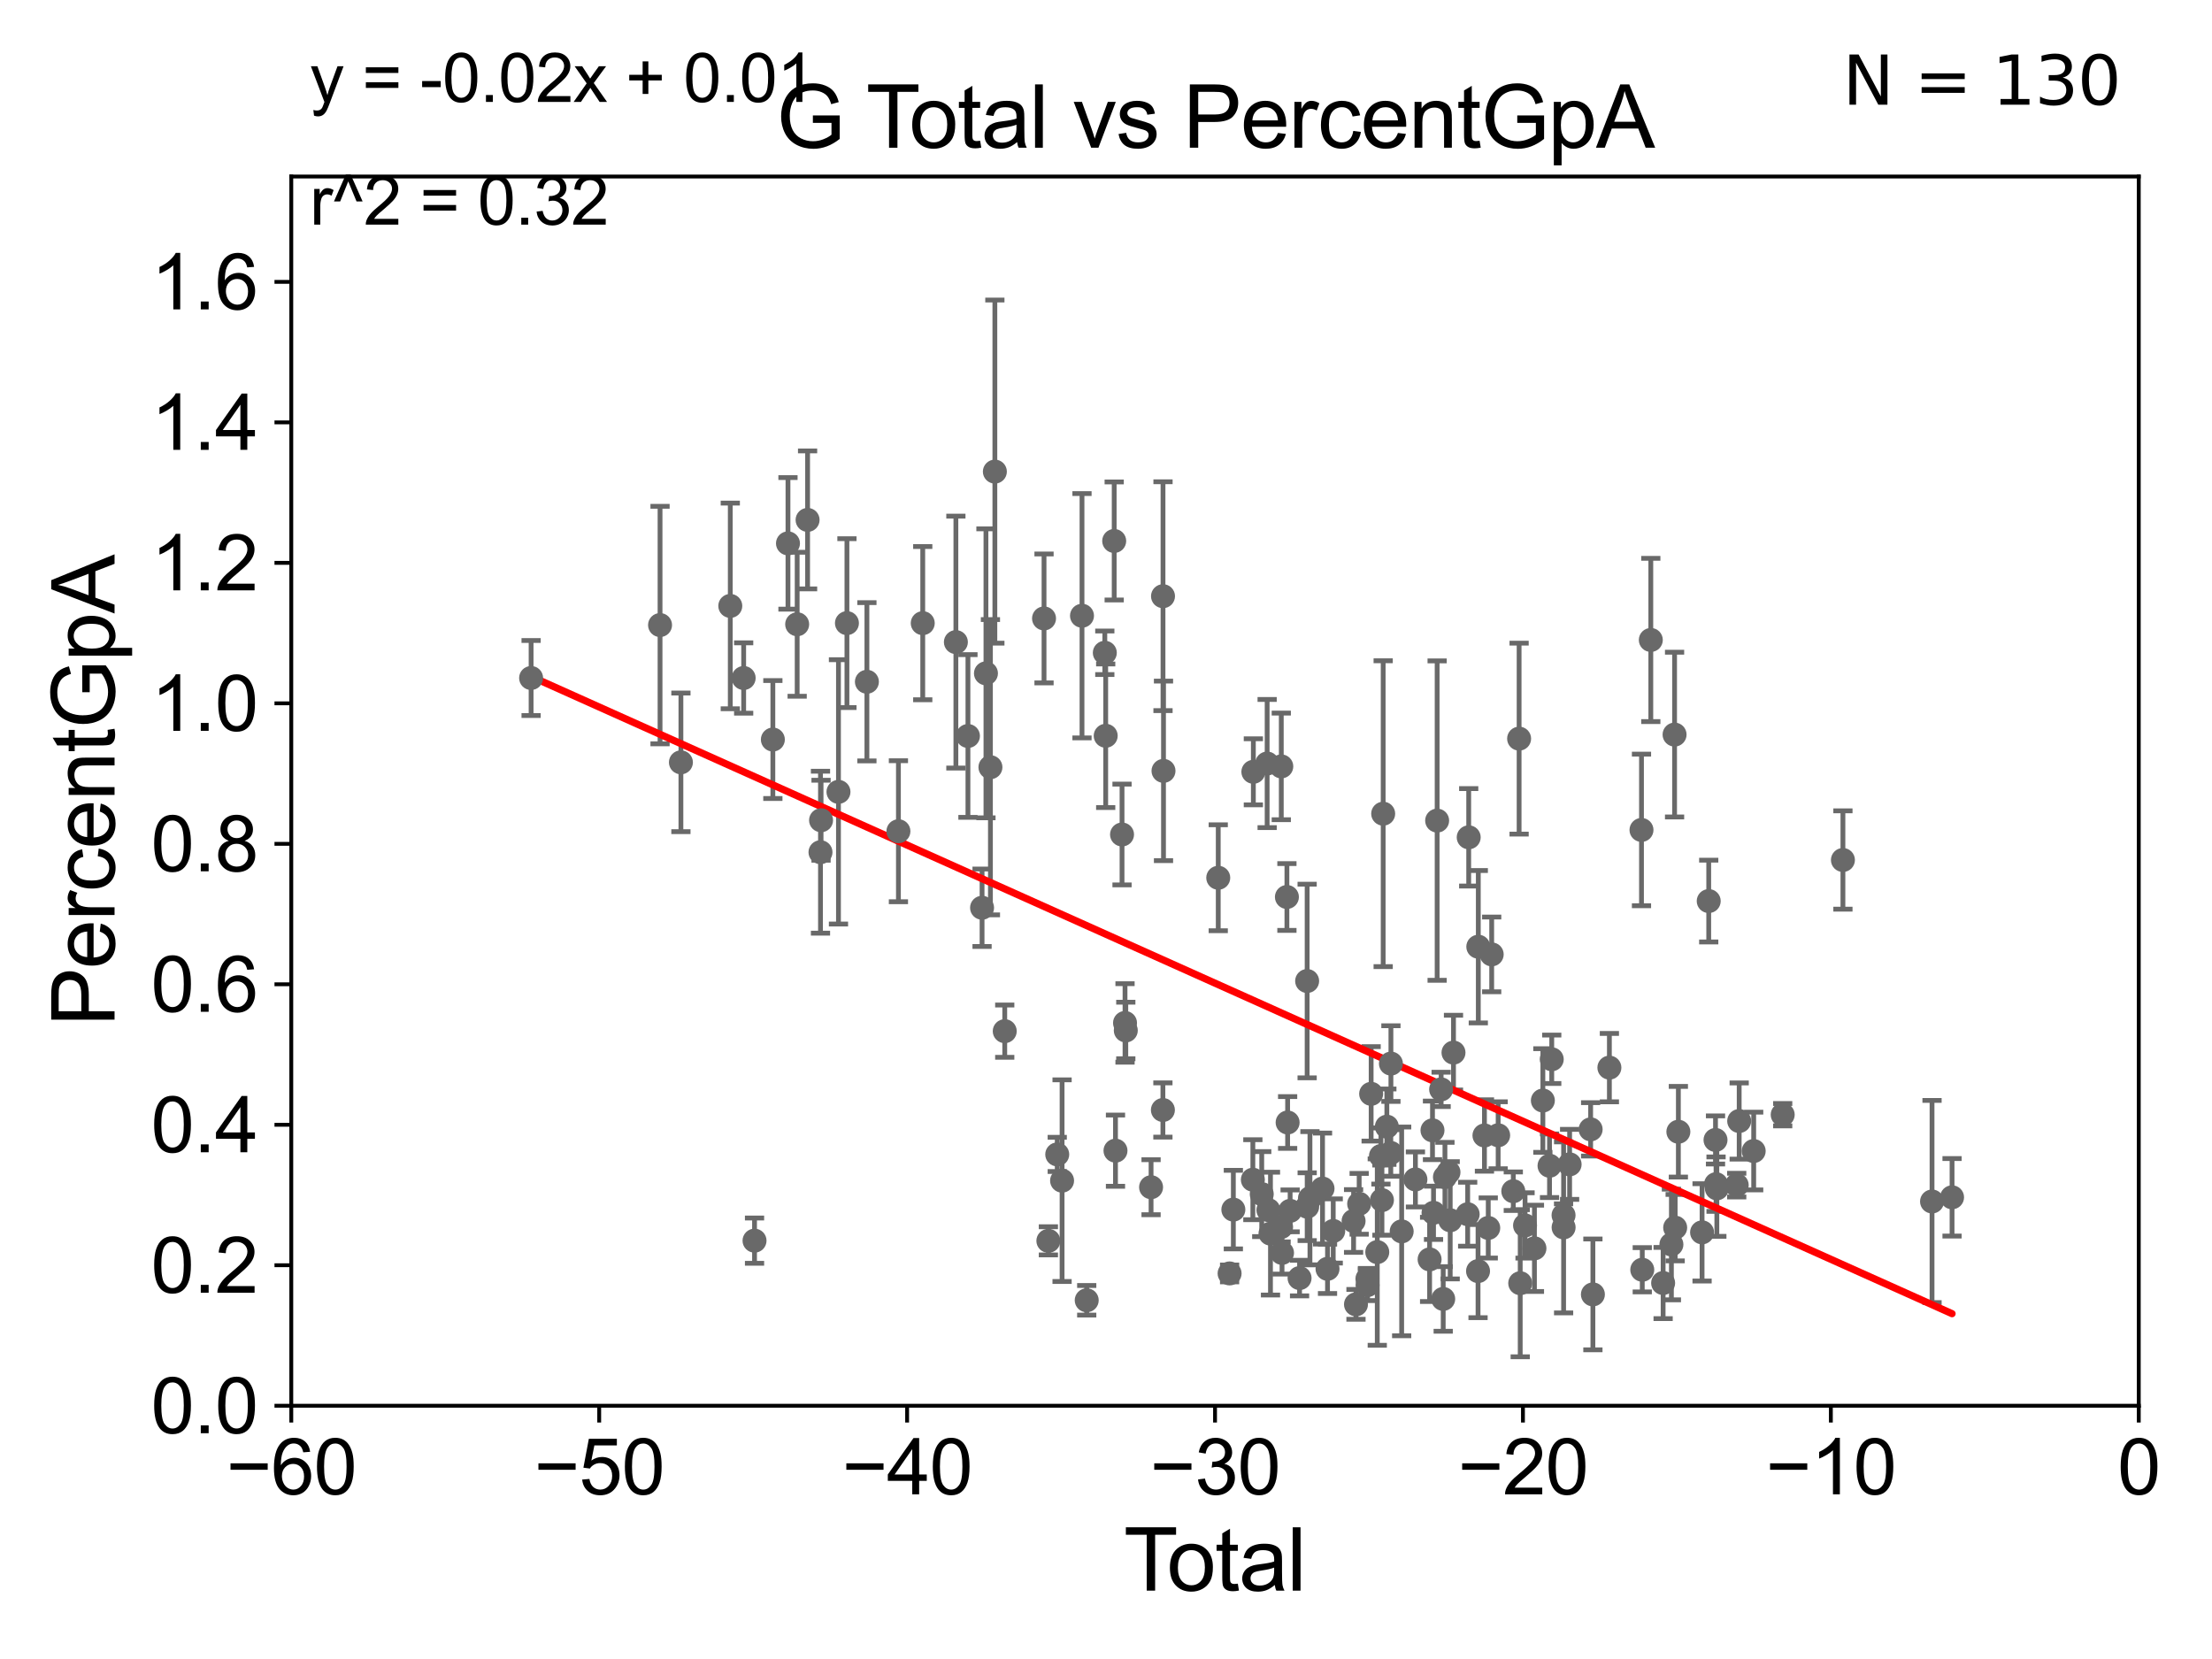 <?xml version="1.0" encoding="utf-8" standalone="no"?>
<!DOCTYPE svg PUBLIC "-//W3C//DTD SVG 1.1//EN"
  "http://www.w3.org/Graphics/SVG/1.1/DTD/svg11.dtd">
<svg xmlns:xlink="http://www.w3.org/1999/xlink" width="460.8pt" height="345.6pt" viewBox="0 0 460.8 345.6" xmlns="http://www.w3.org/2000/svg" version="1.1">
 <defs>
  <style type="text/css">*{stroke-linejoin: round; stroke-linecap: butt}</style>
 </defs>
 <g id="figure_1">
  <g id="patch_1">
   <path d="M 0 345.6 
L 460.8 345.6 
L 460.8 0 
L 0 0 
z
" style="fill: #ffffff"/>
  </g>
  <g id="axes_1">
   <g id="patch_2">
    <path d="M 60.68 292.84 
L 445.545 292.84 
L 445.545 36.775 
L 60.68 36.775 
z
" style="fill: #ffffff"/>
   </g>
   <g id="PathCollection_1">
    <defs>
     <path id="m497ab9ed25" d="M 0 1.118 
C 0.297 1.118 0.581 1 0.791 0.791 
C 1 0.581 1.118 0.297 1.118 0 
C 1.118 -0.297 1 -0.581 0.791 -0.791 
C 0.581 -1 0.297 -1.118 0 -1.118 
C -0.297 -1.118 -0.581 -1 -0.791 -0.791 
C -1 -0.581 -1.118 -0.297 -1.118 0 
C -1.118 0.297 -1 0.581 -0.791 0.791 
C -0.581 1 -0.297 1.118 0 1.118 
z
" style="stroke: #696969"/>
    </defs>
    <g clip-path="url(#p7fd003ef20)">
     <use xlink:href="#m497ab9ed25" x="110.639" y="141.24" style="fill: #696969; stroke: #696969"/>
     <use xlink:href="#m497ab9ed25" x="282.476" y="271.722" style="fill: #696969; stroke: #696969"/>
     <use xlink:href="#m497ab9ed25" x="283.139" y="250.776" style="fill: #696969; stroke: #696969"/>
     <use xlink:href="#m497ab9ed25" x="284.863" y="266.393" style="fill: #696969; stroke: #696969"/>
     <use xlink:href="#m497ab9ed25" x="284.89" y="267.707" style="fill: #696969; stroke: #696969"/>
     <use xlink:href="#m497ab9ed25" x="285.634" y="227.866" style="fill: #696969; stroke: #696969"/>
     <use xlink:href="#m497ab9ed25" x="286.911" y="260.834" style="fill: #696969; stroke: #696969"/>
     <use xlink:href="#m497ab9ed25" x="287.676" y="240.815" style="fill: #696969; stroke: #696969"/>
     <use xlink:href="#m497ab9ed25" x="287.884" y="250.009" style="fill: #696969; stroke: #696969"/>
     <use xlink:href="#m497ab9ed25" x="281.976" y="254.355" style="fill: #696969; stroke: #696969"/>
     <use xlink:href="#m497ab9ed25" x="288.141" y="169.507" style="fill: #696969; stroke: #696969"/>
     <use xlink:href="#m497ab9ed25" x="289.729" y="240.183" style="fill: #696969; stroke: #696969"/>
     <use xlink:href="#m497ab9ed25" x="289.754" y="221.564" style="fill: #696969; stroke: #696969"/>
     <use xlink:href="#m497ab9ed25" x="291.993" y="256.522" style="fill: #696969; stroke: #696969"/>
     <use xlink:href="#m497ab9ed25" x="294.858" y="245.696" style="fill: #696969; stroke: #696969"/>
     <use xlink:href="#m497ab9ed25" x="297.813" y="262.358" style="fill: #696969; stroke: #696969"/>
     <use xlink:href="#m497ab9ed25" x="298.414" y="235.471" style="fill: #696969; stroke: #696969"/>
     <use xlink:href="#m497ab9ed25" x="298.629" y="252.65" style="fill: #696969; stroke: #696969"/>
     <use xlink:href="#m497ab9ed25" x="299.383" y="170.946" style="fill: #696969; stroke: #696969"/>
     <use xlink:href="#m497ab9ed25" x="288.906" y="234.708" style="fill: #696969; stroke: #696969"/>
     <use xlink:href="#m497ab9ed25" x="277.737" y="256.432" style="fill: #696969; stroke: #696969"/>
     <use xlink:href="#m497ab9ed25" x="276.546" y="264.321" style="fill: #696969; stroke: #696969"/>
     <use xlink:href="#m497ab9ed25" x="275.507" y="247.602" style="fill: #696969; stroke: #696969"/>
     <use xlink:href="#m497ab9ed25" x="253.783" y="182.855" style="fill: #696969; stroke: #696969"/>
     <use xlink:href="#m497ab9ed25" x="256.148" y="265.277" style="fill: #696969; stroke: #696969"/>
     <use xlink:href="#m497ab9ed25" x="256.93" y="251.983" style="fill: #696969; stroke: #696969"/>
     <use xlink:href="#m497ab9ed25" x="260.993" y="245.754" style="fill: #696969; stroke: #696969"/>
     <use xlink:href="#m497ab9ed25" x="261.098" y="160.782" style="fill: #696969; stroke: #696969"/>
     <use xlink:href="#m497ab9ed25" x="262.843" y="248.751" style="fill: #696969; stroke: #696969"/>
     <use xlink:href="#m497ab9ed25" x="263.969" y="159.059" style="fill: #696969; stroke: #696969"/>
     <use xlink:href="#m497ab9ed25" x="264.231" y="252.081" style="fill: #696969; stroke: #696969"/>
     <use xlink:href="#m497ab9ed25" x="264.665" y="256.984" style="fill: #696969; stroke: #696969"/>
     <use xlink:href="#m497ab9ed25" x="266.874" y="255.615" style="fill: #696969; stroke: #696969"/>
     <use xlink:href="#m497ab9ed25" x="266.915" y="159.655" style="fill: #696969; stroke: #696969"/>
     <use xlink:href="#m497ab9ed25" x="267.069" y="261.002" style="fill: #696969; stroke: #696969"/>
     <use xlink:href="#m497ab9ed25" x="268.087" y="186.859" style="fill: #696969; stroke: #696969"/>
     <use xlink:href="#m497ab9ed25" x="268.236" y="233.836" style="fill: #696969; stroke: #696969"/>
     <use xlink:href="#m497ab9ed25" x="268.757" y="252.243" style="fill: #696969; stroke: #696969"/>
     <use xlink:href="#m497ab9ed25" x="270.723" y="266.248" style="fill: #696969; stroke: #696969"/>
     <use xlink:href="#m497ab9ed25" x="272.301" y="204.363" style="fill: #696969; stroke: #696969"/>
     <use xlink:href="#m497ab9ed25" x="272.31" y="251.376" style="fill: #696969; stroke: #696969"/>
     <use xlink:href="#m497ab9ed25" x="272.887" y="249.613" style="fill: #696969; stroke: #696969"/>
     <use xlink:href="#m497ab9ed25" x="300.215" y="226.938" style="fill: #696969; stroke: #696969"/>
     <use xlink:href="#m497ab9ed25" x="300.647" y="270.59" style="fill: #696969; stroke: #696969"/>
     <use xlink:href="#m497ab9ed25" x="301.007" y="245.21" style="fill: #696969; stroke: #696969"/>
     <use xlink:href="#m497ab9ed25" x="301.747" y="244.202" style="fill: #696969; stroke: #696969"/>
     <use xlink:href="#m497ab9ed25" x="335.265" y="222.406" style="fill: #696969; stroke: #696969"/>
     <use xlink:href="#m497ab9ed25" x="341.952" y="172.893" style="fill: #696969; stroke: #696969"/>
     <use xlink:href="#m497ab9ed25" x="342.114" y="264.513" style="fill: #696969; stroke: #696969"/>
     <use xlink:href="#m497ab9ed25" x="343.894" y="133.316" style="fill: #696969; stroke: #696969"/>
     <use xlink:href="#m497ab9ed25" x="346.46" y="267.277" style="fill: #696969; stroke: #696969"/>
     <use xlink:href="#m497ab9ed25" x="348.184" y="259.249" style="fill: #696969; stroke: #696969"/>
     <use xlink:href="#m497ab9ed25" x="348.844" y="153.029" style="fill: #696969; stroke: #696969"/>
     <use xlink:href="#m497ab9ed25" x="348.969" y="255.743" style="fill: #696969; stroke: #696969"/>
     <use xlink:href="#m497ab9ed25" x="349.635" y="235.762" style="fill: #696969; stroke: #696969"/>
     <use xlink:href="#m497ab9ed25" x="354.574" y="256.723" style="fill: #696969; stroke: #696969"/>
     <use xlink:href="#m497ab9ed25" x="355.958" y="187.708" style="fill: #696969; stroke: #696969"/>
     <use xlink:href="#m497ab9ed25" x="357.373" y="237.474" style="fill: #696969; stroke: #696969"/>
     <use xlink:href="#m497ab9ed25" x="357.482" y="246.685" style="fill: #696969; stroke: #696969"/>
     <use xlink:href="#m497ab9ed25" x="357.65" y="247.556" style="fill: #696969; stroke: #696969"/>
     <use xlink:href="#m497ab9ed25" x="361.791" y="246.885" style="fill: #696969; stroke: #696969"/>
     <use xlink:href="#m497ab9ed25" x="362.304" y="233.53" style="fill: #696969; stroke: #696969"/>
     <use xlink:href="#m497ab9ed25" x="365.325" y="239.781" style="fill: #696969; stroke: #696969"/>
     <use xlink:href="#m497ab9ed25" x="371.369" y="232.212" style="fill: #696969; stroke: #696969"/>
     <use xlink:href="#m497ab9ed25" x="383.915" y="179.153" style="fill: #696969; stroke: #696969"/>
     <use xlink:href="#m497ab9ed25" x="331.83" y="269.648" style="fill: #696969; stroke: #696969"/>
     <use xlink:href="#m497ab9ed25" x="242.379" y="160.586" style="fill: #696969; stroke: #696969"/>
     <use xlink:href="#m497ab9ed25" x="331.359" y="235.267" style="fill: #696969; stroke: #696969"/>
     <use xlink:href="#m497ab9ed25" x="325.729" y="255.685" style="fill: #696969; stroke: #696969"/>
     <use xlink:href="#m497ab9ed25" x="302.103" y="254.207" style="fill: #696969; stroke: #696969"/>
     <use xlink:href="#m497ab9ed25" x="302.79" y="219.277" style="fill: #696969; stroke: #696969"/>
     <use xlink:href="#m497ab9ed25" x="305.743" y="252.945" style="fill: #696969; stroke: #696969"/>
     <use xlink:href="#m497ab9ed25" x="402.477" y="250.292" style="fill: #696969; stroke: #696969"/>
     <use xlink:href="#m497ab9ed25" x="307.903" y="264.792" style="fill: #696969; stroke: #696969"/>
     <use xlink:href="#m497ab9ed25" x="307.958" y="197.218" style="fill: #696969; stroke: #696969"/>
     <use xlink:href="#m497ab9ed25" x="309.239" y="236.538" style="fill: #696969; stroke: #696969"/>
     <use xlink:href="#m497ab9ed25" x="310.03" y="255.803" style="fill: #696969; stroke: #696969"/>
     <use xlink:href="#m497ab9ed25" x="310.747" y="198.817" style="fill: #696969; stroke: #696969"/>
     <use xlink:href="#m497ab9ed25" x="312.094" y="236.496" style="fill: #696969; stroke: #696969"/>
     <use xlink:href="#m497ab9ed25" x="315.248" y="248.15" style="fill: #696969; stroke: #696969"/>
     <use xlink:href="#m497ab9ed25" x="316.459" y="153.873" style="fill: #696969; stroke: #696969"/>
     <use xlink:href="#m497ab9ed25" x="316.69" y="267.317" style="fill: #696969; stroke: #696969"/>
     <use xlink:href="#m497ab9ed25" x="317.695" y="255.283" style="fill: #696969; stroke: #696969"/>
     <use xlink:href="#m497ab9ed25" x="319.652" y="260.054" style="fill: #696969; stroke: #696969"/>
     <use xlink:href="#m497ab9ed25" x="321.407" y="229.259" style="fill: #696969; stroke: #696969"/>
     <use xlink:href="#m497ab9ed25" x="322.794" y="242.849" style="fill: #696969; stroke: #696969"/>
     <use xlink:href="#m497ab9ed25" x="323.256" y="220.668" style="fill: #696969; stroke: #696969"/>
     <use xlink:href="#m497ab9ed25" x="325.716" y="253.157" style="fill: #696969; stroke: #696969"/>
     <use xlink:href="#m497ab9ed25" x="326.98" y="242.558" style="fill: #696969; stroke: #696969"/>
     <use xlink:href="#m497ab9ed25" x="242.276" y="124.199" style="fill: #696969; stroke: #696969"/>
     <use xlink:href="#m497ab9ed25" x="305.958" y="174.428" style="fill: #696969; stroke: #696969"/>
     <use xlink:href="#m497ab9ed25" x="406.648" y="249.421" style="fill: #696969; stroke: #696969"/>
     <use xlink:href="#m497ab9ed25" x="176.432" y="129.809" style="fill: #696969; stroke: #696969"/>
     <use xlink:href="#m497ab9ed25" x="209.306" y="214.811" style="fill: #696969; stroke: #696969"/>
     <use xlink:href="#m497ab9ed25" x="225.4" y="128.271" style="fill: #696969; stroke: #696969"/>
     <use xlink:href="#m497ab9ed25" x="226.383" y="270.872" style="fill: #696969; stroke: #696969"/>
     <use xlink:href="#m497ab9ed25" x="180.592" y="142.026" style="fill: #696969; stroke: #696969"/>
     <use xlink:href="#m497ab9ed25" x="207.249" y="98.244" style="fill: #696969; stroke: #696969"/>
     <use xlink:href="#m497ab9ed25" x="206.325" y="159.824" style="fill: #696969; stroke: #696969"/>
     <use xlink:href="#m497ab9ed25" x="187.158" y="173.16" style="fill: #696969; stroke: #696969"/>
     <use xlink:href="#m497ab9ed25" x="205.391" y="140.27" style="fill: #696969; stroke: #696969"/>
     <use xlink:href="#m497ab9ed25" x="174.669" y="164.96" style="fill: #696969; stroke: #696969"/>
     <use xlink:href="#m497ab9ed25" x="192.225" y="129.815" style="fill: #696969; stroke: #696969"/>
     <use xlink:href="#m497ab9ed25" x="234.363" y="213.098" style="fill: #696969; stroke: #696969"/>
     <use xlink:href="#m497ab9ed25" x="204.582" y="189.101" style="fill: #696969; stroke: #696969"/>
     <use xlink:href="#m497ab9ed25" x="233.739" y="173.84" style="fill: #696969; stroke: #696969"/>
     <use xlink:href="#m497ab9ed25" x="232.377" y="239.704" style="fill: #696969; stroke: #696969"/>
     <use xlink:href="#m497ab9ed25" x="201.641" y="153.321" style="fill: #696969; stroke: #696969"/>
     <use xlink:href="#m497ab9ed25" x="232.107" y="112.694" style="fill: #696969; stroke: #696969"/>
     <use xlink:href="#m497ab9ed25" x="242.254" y="231.234" style="fill: #696969; stroke: #696969"/>
     <use xlink:href="#m497ab9ed25" x="230.153" y="135.984" style="fill: #696969; stroke: #696969"/>
     <use xlink:href="#m497ab9ed25" x="230.338" y="153.276" style="fill: #696969; stroke: #696969"/>
     <use xlink:href="#m497ab9ed25" x="234.524" y="214.664" style="fill: #696969; stroke: #696969"/>
     <use xlink:href="#m497ab9ed25" x="171.041" y="170.873" style="fill: #696969; stroke: #696969"/>
     <use xlink:href="#m497ab9ed25" x="199.128" y="133.761" style="fill: #696969; stroke: #696969"/>
     <use xlink:href="#m497ab9ed25" x="170.923" y="177.53" style="fill: #696969; stroke: #696969"/>
     <use xlink:href="#m497ab9ed25" x="157.183" y="258.452" style="fill: #696969; stroke: #696969"/>
     <use xlink:href="#m497ab9ed25" x="218.396" y="258.487" style="fill: #696969; stroke: #696969"/>
     <use xlink:href="#m497ab9ed25" x="220.242" y="240.484" style="fill: #696969; stroke: #696969"/>
     <use xlink:href="#m497ab9ed25" x="221.25" y="245.953" style="fill: #696969; stroke: #696969"/>
     <use xlink:href="#m497ab9ed25" x="239.789" y="247.319" style="fill: #696969; stroke: #696969"/>
     <use xlink:href="#m497ab9ed25" x="161.001" y="154.059" style="fill: #696969; stroke: #696969"/>
     <use xlink:href="#m497ab9ed25" x="154.919" y="141.241" style="fill: #696969; stroke: #696969"/>
     <use xlink:href="#m497ab9ed25" x="217.491" y="128.83" style="fill: #696969; stroke: #696969"/>
     <use xlink:href="#m497ab9ed25" x="141.847" y="158.81" style="fill: #696969; stroke: #696969"/>
     <use xlink:href="#m497ab9ed25" x="152.132" y="126.225" style="fill: #696969; stroke: #696969"/>
     <use xlink:href="#m497ab9ed25" x="164.15" y="113.195" style="fill: #696969; stroke: #696969"/>
     <use xlink:href="#m497ab9ed25" x="137.5" y="130.211" style="fill: #696969; stroke: #696969"/>
     <use xlink:href="#m497ab9ed25" x="166.065" y="130.045" style="fill: #696969; stroke: #696969"/>
     <use xlink:href="#m497ab9ed25" x="168.235" y="108.307" style="fill: #696969; stroke: #696969"/>
    </g>
   </g>
   <g id="matplotlib.axis_1">
    <g id="xtick_1">
     <g id="line2d_1">
      <defs>
       <path id="m7215d1cd01" d="M 0 0 
L 0 3.5 
" style="stroke: #000000; stroke-width: 0.8"/>
      </defs>
      <g>
       <use xlink:href="#m7215d1cd01" x="60.68" y="292.84" style="stroke: #000000; stroke-width: 0.8"/>
      </g>
     </g>
     <g id="text_1">
      <!-- −60 -->
      <g transform="translate(47.11 311.293)scale(0.16 -0.16)">
       <defs>
        <path id="ArialMT-2212" d="M 3381 1997 
L 356 1997 
L 356 2522 
L 3381 2522 
L 3381 1997 
z
" transform="scale(0.016)"/>
        <path id="ArialMT-36" d="M 3184 3459 
L 2625 3416 
Q 2550 3747 2413 3897 
Q 2184 4138 1850 4138 
Q 1581 4138 1378 3988 
Q 1113 3794 959 3422 
Q 806 3050 800 2363 
Q 1003 2672 1297 2822 
Q 1591 2972 1913 2972 
Q 2475 2972 2870 2558 
Q 3266 2144 3266 1488 
Q 3266 1056 3080 686 
Q 2894 316 2569 119 
Q 2244 -78 1831 -78 
Q 1128 -78 684 439 
Q 241 956 241 2144 
Q 241 3472 731 4075 
Q 1159 4600 1884 4600 
Q 2425 4600 2770 4297 
Q 3116 3994 3184 3459 
z
M 888 1484 
Q 888 1194 1011 928 
Q 1134 663 1356 523 
Q 1578 384 1822 384 
Q 2178 384 2434 671 
Q 2691 959 2691 1453 
Q 2691 1928 2437 2201 
Q 2184 2475 1800 2475 
Q 1419 2475 1153 2201 
Q 888 1928 888 1484 
z
" transform="scale(0.016)"/>
        <path id="ArialMT-30" d="M 266 2259 
Q 266 3072 433 3567 
Q 600 4063 929 4331 
Q 1259 4600 1759 4600 
Q 2128 4600 2406 4451 
Q 2684 4303 2865 4023 
Q 3047 3744 3150 3342 
Q 3253 2941 3253 2259 
Q 3253 1453 3087 958 
Q 2922 463 2592 192 
Q 2263 -78 1759 -78 
Q 1097 -78 719 397 
Q 266 969 266 2259 
z
M 844 2259 
Q 844 1131 1108 757 
Q 1372 384 1759 384 
Q 2147 384 2411 759 
Q 2675 1134 2675 2259 
Q 2675 3391 2411 3762 
Q 2147 4134 1753 4134 
Q 1366 4134 1134 3806 
Q 844 3388 844 2259 
z
" transform="scale(0.016)"/>
       </defs>
       <use xlink:href="#ArialMT-2212"/>
       <use xlink:href="#ArialMT-36" x="58.398"/>
       <use xlink:href="#ArialMT-30" x="114.014"/>
      </g>
     </g>
    </g>
    <g id="xtick_2">
     <g id="line2d_2">
      <g>
       <use xlink:href="#m7215d1cd01" x="124.824" y="292.84" style="stroke: #000000; stroke-width: 0.8"/>
      </g>
     </g>
     <g id="text_2">
      <!-- −50 -->
      <g transform="translate(111.254 311.293)scale(0.16 -0.16)">
       <defs>
        <path id="ArialMT-35" d="M 266 1200 
L 856 1250 
Q 922 819 1161 601 
Q 1400 384 1738 384 
Q 2144 384 2425 690 
Q 2706 997 2706 1503 
Q 2706 1984 2436 2262 
Q 2166 2541 1728 2541 
Q 1456 2541 1237 2417 
Q 1019 2294 894 2097 
L 366 2166 
L 809 4519 
L 3088 4519 
L 3088 3981 
L 1259 3981 
L 1013 2750 
Q 1425 3038 1878 3038 
Q 2478 3038 2890 2622 
Q 3303 2206 3303 1553 
Q 3303 931 2941 478 
Q 2500 -78 1738 -78 
Q 1113 -78 717 272 
Q 322 622 266 1200 
z
" transform="scale(0.016)"/>
       </defs>
       <use xlink:href="#ArialMT-2212"/>
       <use xlink:href="#ArialMT-35" x="58.398"/>
       <use xlink:href="#ArialMT-30" x="114.014"/>
      </g>
     </g>
    </g>
    <g id="xtick_3">
     <g id="line2d_3">
      <g>
       <use xlink:href="#m7215d1cd01" x="188.968" y="292.84" style="stroke: #000000; stroke-width: 0.8"/>
      </g>
     </g>
     <g id="text_3">
      <!-- −40 -->
      <g transform="translate(175.398 311.293)scale(0.16 -0.16)">
       <defs>
        <path id="ArialMT-34" d="M 2069 0 
L 2069 1097 
L 81 1097 
L 81 1613 
L 2172 4581 
L 2631 4581 
L 2631 1613 
L 3250 1613 
L 3250 1097 
L 2631 1097 
L 2631 0 
L 2069 0 
z
M 2069 1613 
L 2069 3678 
L 634 1613 
L 2069 1613 
z
" transform="scale(0.016)"/>
       </defs>
       <use xlink:href="#ArialMT-2212"/>
       <use xlink:href="#ArialMT-34" x="58.398"/>
       <use xlink:href="#ArialMT-30" x="114.014"/>
      </g>
     </g>
    </g>
    <g id="xtick_4">
     <g id="line2d_4">
      <g>
       <use xlink:href="#m7215d1cd01" x="253.113" y="292.84" style="stroke: #000000; stroke-width: 0.8"/>
      </g>
     </g>
     <g id="text_4">
      <!-- −30 -->
      <g transform="translate(239.542 311.293)scale(0.16 -0.16)">
       <defs>
        <path id="ArialMT-33" d="M 269 1209 
L 831 1284 
Q 928 806 1161 595 
Q 1394 384 1728 384 
Q 2125 384 2398 659 
Q 2672 934 2672 1341 
Q 2672 1728 2419 1979 
Q 2166 2231 1775 2231 
Q 1616 2231 1378 2169 
L 1441 2663 
Q 1497 2656 1531 2656 
Q 1891 2656 2178 2843 
Q 2466 3031 2466 3422 
Q 2466 3731 2256 3934 
Q 2047 4138 1716 4138 
Q 1388 4138 1169 3931 
Q 950 3725 888 3313 
L 325 3413 
Q 428 3978 793 4289 
Q 1159 4600 1703 4600 
Q 2078 4600 2393 4439 
Q 2709 4278 2876 4000 
Q 3044 3722 3044 3409 
Q 3044 3113 2884 2869 
Q 2725 2625 2413 2481 
Q 2819 2388 3044 2092 
Q 3269 1797 3269 1353 
Q 3269 753 2831 336 
Q 2394 -81 1725 -81 
Q 1122 -81 723 278 
Q 325 638 269 1209 
z
" transform="scale(0.016)"/>
       </defs>
       <use xlink:href="#ArialMT-2212"/>
       <use xlink:href="#ArialMT-33" x="58.398"/>
       <use xlink:href="#ArialMT-30" x="114.014"/>
      </g>
     </g>
    </g>
    <g id="xtick_5">
     <g id="line2d_5">
      <g>
       <use xlink:href="#m7215d1cd01" x="317.257" y="292.84" style="stroke: #000000; stroke-width: 0.8"/>
      </g>
     </g>
     <g id="text_5">
      <!-- −20 -->
      <g transform="translate(303.687 311.293)scale(0.16 -0.16)">
       <defs>
        <path id="ArialMT-32" d="M 3222 541 
L 3222 0 
L 194 0 
Q 188 203 259 391 
Q 375 700 629 1000 
Q 884 1300 1366 1694 
Q 2113 2306 2375 2664 
Q 2638 3022 2638 3341 
Q 2638 3675 2398 3904 
Q 2159 4134 1775 4134 
Q 1369 4134 1125 3890 
Q 881 3647 878 3216 
L 300 3275 
Q 359 3922 746 4261 
Q 1134 4600 1788 4600 
Q 2447 4600 2831 4234 
Q 3216 3869 3216 3328 
Q 3216 3053 3103 2787 
Q 2991 2522 2730 2228 
Q 2469 1934 1863 1422 
Q 1356 997 1212 845 
Q 1069 694 975 541 
L 3222 541 
z
" transform="scale(0.016)"/>
       </defs>
       <use xlink:href="#ArialMT-2212"/>
       <use xlink:href="#ArialMT-32" x="58.398"/>
       <use xlink:href="#ArialMT-30" x="114.014"/>
      </g>
     </g>
    </g>
    <g id="xtick_6">
     <g id="line2d_6">
      <g>
       <use xlink:href="#m7215d1cd01" x="381.401" y="292.84" style="stroke: #000000; stroke-width: 0.8"/>
      </g>
     </g>
     <g id="text_6">
      <!-- −10 -->
      <g transform="translate(367.831 311.293)scale(0.16 -0.16)">
       <defs>
        <path id="ArialMT-31" d="M 2384 0 
L 1822 0 
L 1822 3584 
Q 1619 3391 1289 3197 
Q 959 3003 697 2906 
L 697 3450 
Q 1169 3672 1522 3987 
Q 1875 4303 2022 4600 
L 2384 4600 
L 2384 0 
z
" transform="scale(0.016)"/>
       </defs>
       <use xlink:href="#ArialMT-2212"/>
       <use xlink:href="#ArialMT-31" x="58.398"/>
       <use xlink:href="#ArialMT-30" x="114.014"/>
      </g>
     </g>
    </g>
    <g id="xtick_7">
     <g id="line2d_7">
      <g>
       <use xlink:href="#m7215d1cd01" x="445.545" y="292.84" style="stroke: #000000; stroke-width: 0.8"/>
      </g>
     </g>
     <g id="text_7">
      <!-- 0 -->
      <g transform="translate(441.096 311.293)scale(0.16 -0.16)">
       <use xlink:href="#ArialMT-30"/>
      </g>
     </g>
    </g>
    <g id="text_8">
     <!-- Total -->
     <g transform="translate(234.107 331.357)scale(0.18 -0.18)">
      <defs>
       <path id="ArialMT-54" d="M 1659 0 
L 1659 4041 
L 150 4041 
L 150 4581 
L 3781 4581 
L 3781 4041 
L 2266 4041 
L 2266 0 
L 1659 0 
z
" transform="scale(0.016)"/>
       <path id="ArialMT-6f" d="M 213 1659 
Q 213 2581 725 3025 
Q 1153 3394 1769 3394 
Q 2453 3394 2887 2945 
Q 3322 2497 3322 1706 
Q 3322 1066 3130 698 
Q 2938 331 2570 128 
Q 2203 -75 1769 -75 
Q 1072 -75 642 372 
Q 213 819 213 1659 
z
M 791 1659 
Q 791 1022 1069 705 
Q 1347 388 1769 388 
Q 2188 388 2466 706 
Q 2744 1025 2744 1678 
Q 2744 2294 2464 2611 
Q 2184 2928 1769 2928 
Q 1347 2928 1069 2612 
Q 791 2297 791 1659 
z
" transform="scale(0.016)"/>
       <path id="ArialMT-74" d="M 1650 503 
L 1731 6 
Q 1494 -44 1306 -44 
Q 1000 -44 831 53 
Q 663 150 594 308 
Q 525 466 525 972 
L 525 2881 
L 113 2881 
L 113 3319 
L 525 3319 
L 525 4141 
L 1084 4478 
L 1084 3319 
L 1650 3319 
L 1650 2881 
L 1084 2881 
L 1084 941 
Q 1084 700 1114 631 
Q 1144 563 1211 522 
Q 1278 481 1403 481 
Q 1497 481 1650 503 
z
" transform="scale(0.016)"/>
       <path id="ArialMT-61" d="M 2588 409 
Q 2275 144 1986 34 
Q 1697 -75 1366 -75 
Q 819 -75 525 192 
Q 231 459 231 875 
Q 231 1119 342 1320 
Q 453 1522 633 1644 
Q 813 1766 1038 1828 
Q 1203 1872 1538 1913 
Q 2219 1994 2541 2106 
Q 2544 2222 2544 2253 
Q 2544 2597 2384 2738 
Q 2169 2928 1744 2928 
Q 1347 2928 1158 2789 
Q 969 2650 878 2297 
L 328 2372 
Q 403 2725 575 2942 
Q 747 3159 1072 3276 
Q 1397 3394 1825 3394 
Q 2250 3394 2515 3294 
Q 2781 3194 2906 3042 
Q 3031 2891 3081 2659 
Q 3109 2516 3109 2141 
L 3109 1391 
Q 3109 606 3145 398 
Q 3181 191 3288 0 
L 2700 0 
Q 2613 175 2588 409 
z
M 2541 1666 
Q 2234 1541 1622 1453 
Q 1275 1403 1131 1340 
Q 988 1278 909 1158 
Q 831 1038 831 891 
Q 831 666 1001 516 
Q 1172 366 1500 366 
Q 1825 366 2078 508 
Q 2331 650 2450 897 
Q 2541 1088 2541 1459 
L 2541 1666 
z
" transform="scale(0.016)"/>
       <path id="ArialMT-6c" d="M 409 0 
L 409 4581 
L 972 4581 
L 972 0 
L 409 0 
z
" transform="scale(0.016)"/>
      </defs>
      <use xlink:href="#ArialMT-54"/>
      <use xlink:href="#ArialMT-6f" x="49.959"/>
      <use xlink:href="#ArialMT-74" x="105.574"/>
      <use xlink:href="#ArialMT-61" x="133.357"/>
      <use xlink:href="#ArialMT-6c" x="188.973"/>
     </g>
    </g>
   </g>
   <g id="matplotlib.axis_2">
    <g id="ytick_1">
     <g id="line2d_8">
      <defs>
       <path id="m497225d0fd" d="M 0 0 
L -3.5 0 
" style="stroke: #000000; stroke-width: 0.8"/>
      </defs>
      <g>
       <use xlink:href="#m497225d0fd" x="60.68" y="292.84" style="stroke: #000000; stroke-width: 0.8"/>
      </g>
     </g>
     <g id="text_9">
      <!-- 0.0 -->
      <g transform="translate(31.44 298.566)scale(0.16 -0.16)">
       <defs>
        <path id="ArialMT-2e" d="M 581 0 
L 581 641 
L 1222 641 
L 1222 0 
L 581 0 
z
" transform="scale(0.016)"/>
       </defs>
       <use xlink:href="#ArialMT-30"/>
       <use xlink:href="#ArialMT-2e" x="55.615"/>
       <use xlink:href="#ArialMT-30" x="83.398"/>
      </g>
     </g>
    </g>
    <g id="ytick_2">
     <g id="line2d_9">
      <g>
       <use xlink:href="#m497225d0fd" x="60.68" y="263.575" style="stroke: #000000; stroke-width: 0.8"/>
      </g>
     </g>
     <g id="text_10">
      <!-- 0.2 -->
      <g transform="translate(31.44 269.302)scale(0.16 -0.16)">
       <use xlink:href="#ArialMT-30"/>
       <use xlink:href="#ArialMT-2e" x="55.615"/>
       <use xlink:href="#ArialMT-32" x="83.398"/>
      </g>
     </g>
    </g>
    <g id="ytick_3">
     <g id="line2d_10">
      <g>
       <use xlink:href="#m497225d0fd" x="60.68" y="234.311" style="stroke: #000000; stroke-width: 0.8"/>
      </g>
     </g>
     <g id="text_11">
      <!-- 0.4 -->
      <g transform="translate(31.44 240.037)scale(0.16 -0.16)">
       <use xlink:href="#ArialMT-30"/>
       <use xlink:href="#ArialMT-2e" x="55.615"/>
       <use xlink:href="#ArialMT-34" x="83.398"/>
      </g>
     </g>
    </g>
    <g id="ytick_4">
     <g id="line2d_11">
      <g>
       <use xlink:href="#m497225d0fd" x="60.68" y="205.046" style="stroke: #000000; stroke-width: 0.8"/>
      </g>
     </g>
     <g id="text_12">
      <!-- 0.6 -->
      <g transform="translate(31.44 210.772)scale(0.16 -0.16)">
       <use xlink:href="#ArialMT-30"/>
       <use xlink:href="#ArialMT-2e" x="55.615"/>
       <use xlink:href="#ArialMT-36" x="83.398"/>
      </g>
     </g>
    </g>
    <g id="ytick_5">
     <g id="line2d_12">
      <g>
       <use xlink:href="#m497225d0fd" x="60.68" y="175.782" style="stroke: #000000; stroke-width: 0.8"/>
      </g>
     </g>
     <g id="text_13">
      <!-- 0.8 -->
      <g transform="translate(31.44 181.508)scale(0.16 -0.16)">
       <defs>
        <path id="ArialMT-38" d="M 1131 2484 
Q 781 2613 612 2850 
Q 444 3088 444 3419 
Q 444 3919 803 4259 
Q 1163 4600 1759 4600 
Q 2359 4600 2725 4251 
Q 3091 3903 3091 3403 
Q 3091 3084 2923 2848 
Q 2756 2613 2416 2484 
Q 2838 2347 3058 2040 
Q 3278 1734 3278 1309 
Q 3278 722 2862 322 
Q 2447 -78 1769 -78 
Q 1091 -78 675 323 
Q 259 725 259 1325 
Q 259 1772 486 2073 
Q 713 2375 1131 2484 
z
M 1019 3438 
Q 1019 3113 1228 2906 
Q 1438 2700 1772 2700 
Q 2097 2700 2305 2904 
Q 2513 3109 2513 3406 
Q 2513 3716 2298 3927 
Q 2084 4138 1766 4138 
Q 1444 4138 1231 3931 
Q 1019 3725 1019 3438 
z
M 838 1322 
Q 838 1081 952 856 
Q 1066 631 1291 507 
Q 1516 384 1775 384 
Q 2178 384 2440 643 
Q 2703 903 2703 1303 
Q 2703 1709 2433 1975 
Q 2163 2241 1756 2241 
Q 1359 2241 1098 1978 
Q 838 1716 838 1322 
z
" transform="scale(0.016)"/>
       </defs>
       <use xlink:href="#ArialMT-30"/>
       <use xlink:href="#ArialMT-2e" x="55.615"/>
       <use xlink:href="#ArialMT-38" x="83.398"/>
      </g>
     </g>
    </g>
    <g id="ytick_6">
     <g id="line2d_13">
      <g>
       <use xlink:href="#m497225d0fd" x="60.68" y="146.517" style="stroke: #000000; stroke-width: 0.8"/>
      </g>
     </g>
     <g id="text_14">
      <!-- 1.0 -->
      <g transform="translate(31.44 152.243)scale(0.16 -0.16)">
       <use xlink:href="#ArialMT-31"/>
       <use xlink:href="#ArialMT-2e" x="55.615"/>
       <use xlink:href="#ArialMT-30" x="83.398"/>
      </g>
     </g>
    </g>
    <g id="ytick_7">
     <g id="line2d_14">
      <g>
       <use xlink:href="#m497225d0fd" x="60.68" y="117.252" style="stroke: #000000; stroke-width: 0.8"/>
      </g>
     </g>
     <g id="text_15">
      <!-- 1.2 -->
      <g transform="translate(31.44 122.979)scale(0.16 -0.16)">
       <use xlink:href="#ArialMT-31"/>
       <use xlink:href="#ArialMT-2e" x="55.615"/>
       <use xlink:href="#ArialMT-32" x="83.398"/>
      </g>
     </g>
    </g>
    <g id="ytick_8">
     <g id="line2d_15">
      <g>
       <use xlink:href="#m497225d0fd" x="60.68" y="87.988" style="stroke: #000000; stroke-width: 0.8"/>
      </g>
     </g>
     <g id="text_16">
      <!-- 1.4 -->
      <g transform="translate(31.44 93.714)scale(0.16 -0.16)">
       <use xlink:href="#ArialMT-31"/>
       <use xlink:href="#ArialMT-2e" x="55.615"/>
       <use xlink:href="#ArialMT-34" x="83.398"/>
      </g>
     </g>
    </g>
    <g id="ytick_9">
     <g id="line2d_16">
      <g>
       <use xlink:href="#m497225d0fd" x="60.68" y="58.723" style="stroke: #000000; stroke-width: 0.8"/>
      </g>
     </g>
     <g id="text_17">
      <!-- 1.6 -->
      <g transform="translate(31.44 64.45)scale(0.16 -0.16)">
       <use xlink:href="#ArialMT-31"/>
       <use xlink:href="#ArialMT-2e" x="55.615"/>
       <use xlink:href="#ArialMT-36" x="83.398"/>
      </g>
     </g>
    </g>
    <g id="text_18">
     <!-- PercentGpA -->
     <g transform="translate(23.863 213.831)rotate(-90)scale(0.18 -0.18)">
      <defs>
       <path id="ArialMT-50" d="M 494 0 
L 494 4581 
L 2222 4581 
Q 2678 4581 2919 4538 
Q 3256 4481 3484 4323 
Q 3713 4166 3852 3881 
Q 3991 3597 3991 3256 
Q 3991 2672 3619 2267 
Q 3247 1863 2275 1863 
L 1100 1863 
L 1100 0 
L 494 0 
z
M 1100 2403 
L 2284 2403 
Q 2872 2403 3119 2622 
Q 3366 2841 3366 3238 
Q 3366 3525 3220 3729 
Q 3075 3934 2838 4000 
Q 2684 4041 2272 4041 
L 1100 4041 
L 1100 2403 
z
" transform="scale(0.016)"/>
       <path id="ArialMT-65" d="M 2694 1069 
L 3275 997 
Q 3138 488 2766 206 
Q 2394 -75 1816 -75 
Q 1088 -75 661 373 
Q 234 822 234 1631 
Q 234 2469 665 2931 
Q 1097 3394 1784 3394 
Q 2450 3394 2872 2941 
Q 3294 2488 3294 1666 
Q 3294 1616 3291 1516 
L 816 1516 
Q 847 969 1125 678 
Q 1403 388 1819 388 
Q 2128 388 2347 550 
Q 2566 713 2694 1069 
z
M 847 1978 
L 2700 1978 
Q 2663 2397 2488 2606 
Q 2219 2931 1791 2931 
Q 1403 2931 1139 2672 
Q 875 2413 847 1978 
z
" transform="scale(0.016)"/>
       <path id="ArialMT-72" d="M 416 0 
L 416 3319 
L 922 3319 
L 922 2816 
Q 1116 3169 1280 3281 
Q 1444 3394 1641 3394 
Q 1925 3394 2219 3213 
L 2025 2691 
Q 1819 2813 1613 2813 
Q 1428 2813 1281 2702 
Q 1134 2591 1072 2394 
Q 978 2094 978 1738 
L 978 0 
L 416 0 
z
" transform="scale(0.016)"/>
       <path id="ArialMT-63" d="M 2588 1216 
L 3141 1144 
Q 3050 572 2676 248 
Q 2303 -75 1759 -75 
Q 1078 -75 664 370 
Q 250 816 250 1647 
Q 250 2184 428 2587 
Q 606 2991 970 3192 
Q 1334 3394 1763 3394 
Q 2303 3394 2647 3120 
Q 2991 2847 3088 2344 
L 2541 2259 
Q 2463 2594 2264 2762 
Q 2066 2931 1784 2931 
Q 1359 2931 1093 2626 
Q 828 2322 828 1663 
Q 828 994 1084 691 
Q 1341 388 1753 388 
Q 2084 388 2306 591 
Q 2528 794 2588 1216 
z
" transform="scale(0.016)"/>
       <path id="ArialMT-6e" d="M 422 0 
L 422 3319 
L 928 3319 
L 928 2847 
Q 1294 3394 1984 3394 
Q 2284 3394 2536 3286 
Q 2788 3178 2913 3003 
Q 3038 2828 3088 2588 
Q 3119 2431 3119 2041 
L 3119 0 
L 2556 0 
L 2556 2019 
Q 2556 2363 2490 2533 
Q 2425 2703 2258 2804 
Q 2091 2906 1866 2906 
Q 1506 2906 1245 2678 
Q 984 2450 984 1813 
L 984 0 
L 422 0 
z
" transform="scale(0.016)"/>
       <path id="ArialMT-47" d="M 2638 1797 
L 2638 2334 
L 4578 2338 
L 4578 638 
Q 4131 281 3656 101 
Q 3181 -78 2681 -78 
Q 2006 -78 1454 211 
Q 903 500 622 1047 
Q 341 1594 341 2269 
Q 341 2938 620 3517 
Q 900 4097 1425 4378 
Q 1950 4659 2634 4659 
Q 3131 4659 3532 4498 
Q 3934 4338 4162 4050 
Q 4391 3763 4509 3300 
L 3963 3150 
Q 3859 3500 3706 3700 
Q 3553 3900 3268 4020 
Q 2984 4141 2638 4141 
Q 2222 4141 1919 4014 
Q 1616 3888 1430 3681 
Q 1244 3475 1141 3228 
Q 966 2803 966 2306 
Q 966 1694 1177 1281 
Q 1388 869 1791 669 
Q 2194 469 2647 469 
Q 3041 469 3416 620 
Q 3791 772 3984 944 
L 3984 1797 
L 2638 1797 
z
" transform="scale(0.016)"/>
       <path id="ArialMT-70" d="M 422 -1272 
L 422 3319 
L 934 3319 
L 934 2888 
Q 1116 3141 1344 3267 
Q 1572 3394 1897 3394 
Q 2322 3394 2647 3175 
Q 2972 2956 3137 2557 
Q 3303 2159 3303 1684 
Q 3303 1175 3120 767 
Q 2938 359 2589 142 
Q 2241 -75 1856 -75 
Q 1575 -75 1351 44 
Q 1128 163 984 344 
L 984 -1272 
L 422 -1272 
z
M 931 1641 
Q 931 1000 1190 694 
Q 1450 388 1819 388 
Q 2194 388 2461 705 
Q 2728 1022 2728 1688 
Q 2728 2322 2467 2637 
Q 2206 2953 1844 2953 
Q 1484 2953 1207 2617 
Q 931 2281 931 1641 
z
" transform="scale(0.016)"/>
       <path id="ArialMT-41" d="M -9 0 
L 1750 4581 
L 2403 4581 
L 4278 0 
L 3588 0 
L 3053 1388 
L 1138 1388 
L 634 0 
L -9 0 
z
M 1313 1881 
L 2866 1881 
L 2388 3150 
Q 2169 3728 2063 4100 
Q 1975 3659 1816 3225 
L 1313 1881 
z
" transform="scale(0.016)"/>
      </defs>
      <use xlink:href="#ArialMT-50"/>
      <use xlink:href="#ArialMT-65" x="66.699"/>
      <use xlink:href="#ArialMT-72" x="122.314"/>
      <use xlink:href="#ArialMT-63" x="155.615"/>
      <use xlink:href="#ArialMT-65" x="205.615"/>
      <use xlink:href="#ArialMT-6e" x="261.23"/>
      <use xlink:href="#ArialMT-74" x="316.846"/>
      <use xlink:href="#ArialMT-47" x="344.629"/>
      <use xlink:href="#ArialMT-70" x="422.412"/>
      <use xlink:href="#ArialMT-41" x="478.027"/>
     </g>
    </g>
   </g>
   <g id="LineCollection_1">
    <path d="M 110.639 149.056 
L 110.639 133.425 
" clip-path="url(#p7fd003ef20)" style="fill: none; stroke: #696969"/>
    <path d="M 282.476 274.828 
L 282.476 268.615 
" clip-path="url(#p7fd003ef20)" style="fill: none; stroke: #696969"/>
    <path d="M 283.139 257.105 
L 283.139 244.446 
" clip-path="url(#p7fd003ef20)" style="fill: none; stroke: #696969"/>
    <path d="M 284.863 268.544 
L 284.863 264.241 
" clip-path="url(#p7fd003ef20)" style="fill: none; stroke: #696969"/>
    <path d="M 284.89 270.937 
L 284.89 264.478 
" clip-path="url(#p7fd003ef20)" style="fill: none; stroke: #696969"/>
    <path d="M 285.634 237.702 
L 285.634 218.03 
" clip-path="url(#p7fd003ef20)" style="fill: none; stroke: #696969"/>
    <path d="M 286.911 280.25 
L 286.911 241.418 
" clip-path="url(#p7fd003ef20)" style="fill: none; stroke: #696969"/>
    <path d="M 287.676 246.66 
L 287.676 234.97 
" clip-path="url(#p7fd003ef20)" style="fill: none; stroke: #696969"/>
    <path d="M 287.884 257.312 
L 287.884 242.705 
" clip-path="url(#p7fd003ef20)" style="fill: none; stroke: #696969"/>
    <path d="M 281.976 260.892 
L 281.976 247.818 
" clip-path="url(#p7fd003ef20)" style="fill: none; stroke: #696969"/>
    <path d="M 288.141 201.362 
L 288.141 137.652 
" clip-path="url(#p7fd003ef20)" style="fill: none; stroke: #696969"/>
    <path d="M 289.729 245.034 
L 289.729 235.333 
" clip-path="url(#p7fd003ef20)" style="fill: none; stroke: #696969"/>
    <path d="M 289.754 229.447 
L 289.754 213.681 
" clip-path="url(#p7fd003ef20)" style="fill: none; stroke: #696969"/>
    <path d="M 291.993 278.265 
L 291.993 234.779 
" clip-path="url(#p7fd003ef20)" style="fill: none; stroke: #696969"/>
    <path d="M 294.858 251.429 
L 294.858 239.963 
" clip-path="url(#p7fd003ef20)" style="fill: none; stroke: #696969"/>
    <path d="M 297.813 271.128 
L 297.813 253.587 
" clip-path="url(#p7fd003ef20)" style="fill: none; stroke: #696969"/>
    <path d="M 298.414 241.571 
L 298.414 229.371 
" clip-path="url(#p7fd003ef20)" style="fill: none; stroke: #696969"/>
    <path d="M 298.629 258.203 
L 298.629 247.098 
" clip-path="url(#p7fd003ef20)" style="fill: none; stroke: #696969"/>
    <path d="M 299.383 204.216 
L 299.383 137.675 
" clip-path="url(#p7fd003ef20)" style="fill: none; stroke: #696969"/>
    <path d="M 288.906 242.565 
L 288.906 226.851 
" clip-path="url(#p7fd003ef20)" style="fill: none; stroke: #696969"/>
    <path d="M 277.737 263.115 
L 277.737 249.749 
" clip-path="url(#p7fd003ef20)" style="fill: none; stroke: #696969"/>
    <path d="M 276.546 269.458 
L 276.546 259.183 
" clip-path="url(#p7fd003ef20)" style="fill: none; stroke: #696969"/>
    <path d="M 275.507 259.163 
L 275.507 236.042 
" clip-path="url(#p7fd003ef20)" style="fill: none; stroke: #696969"/>
    <path d="M 253.783 193.889 
L 253.783 171.821 
" clip-path="url(#p7fd003ef20)" style="fill: none; stroke: #696969"/>
    <path d="M 256.148 267.031 
L 256.148 263.524 
" clip-path="url(#p7fd003ef20)" style="fill: none; stroke: #696969"/>
    <path d="M 256.93 260.17 
L 256.93 243.796 
" clip-path="url(#p7fd003ef20)" style="fill: none; stroke: #696969"/>
    <path d="M 260.993 254.087 
L 260.993 237.421 
" clip-path="url(#p7fd003ef20)" style="fill: none; stroke: #696969"/>
    <path d="M 261.098 167.666 
L 261.098 153.898 
" clip-path="url(#p7fd003ef20)" style="fill: none; stroke: #696969"/>
    <path d="M 262.843 257.604 
L 262.843 239.897 
" clip-path="url(#p7fd003ef20)" style="fill: none; stroke: #696969"/>
    <path d="M 263.969 172.405 
L 263.969 145.712 
" clip-path="url(#p7fd003ef20)" style="fill: none; stroke: #696969"/>
    <path d="M 264.231 253.009 
L 264.231 251.154 
" clip-path="url(#p7fd003ef20)" style="fill: none; stroke: #696969"/>
    <path d="M 264.665 269.774 
L 264.665 244.195 
" clip-path="url(#p7fd003ef20)" style="fill: none; stroke: #696969"/>
    <path d="M 266.874 258.705 
L 266.874 252.525 
" clip-path="url(#p7fd003ef20)" style="fill: none; stroke: #696969"/>
    <path d="M 266.915 170.762 
L 266.915 148.549 
" clip-path="url(#p7fd003ef20)" style="fill: none; stroke: #696969"/>
    <path d="M 267.069 265.417 
L 267.069 256.587 
" clip-path="url(#p7fd003ef20)" style="fill: none; stroke: #696969"/>
    <path d="M 268.087 193.819 
L 268.087 179.899 
" clip-path="url(#p7fd003ef20)" style="fill: none; stroke: #696969"/>
    <path d="M 268.236 239.232 
L 268.236 228.441 
" clip-path="url(#p7fd003ef20)" style="fill: none; stroke: #696969"/>
    <path d="M 268.757 256.6 
L 268.757 247.887 
" clip-path="url(#p7fd003ef20)" style="fill: none; stroke: #696969"/>
    <path d="M 270.723 269.956 
L 270.723 262.541 
" clip-path="url(#p7fd003ef20)" style="fill: none; stroke: #696969"/>
    <path d="M 272.301 224.535 
L 272.301 184.191 
" clip-path="url(#p7fd003ef20)" style="fill: none; stroke: #696969"/>
    <path d="M 272.31 258.437 
L 272.31 244.315 
" clip-path="url(#p7fd003ef20)" style="fill: none; stroke: #696969"/>
    <path d="M 272.887 263.493 
L 272.887 235.733 
" clip-path="url(#p7fd003ef20)" style="fill: none; stroke: #696969"/>
    <path d="M 300.215 230.513 
L 300.215 223.364 
" clip-path="url(#p7fd003ef20)" style="fill: none; stroke: #696969"/>
    <path d="M 300.647 277.318 
L 300.647 263.863 
" clip-path="url(#p7fd003ef20)" style="fill: none; stroke: #696969"/>
    <path d="M 301.007 252.444 
L 301.007 237.976 
" clip-path="url(#p7fd003ef20)" style="fill: none; stroke: #696969"/>
    <path d="M 301.747 245.048 
L 301.747 243.356 
" clip-path="url(#p7fd003ef20)" style="fill: none; stroke: #696969"/>
    <path d="M 335.265 229.527 
L 335.265 215.285 
" clip-path="url(#p7fd003ef20)" style="fill: none; stroke: #696969"/>
    <path d="M 341.952 188.684 
L 341.952 157.102 
" clip-path="url(#p7fd003ef20)" style="fill: none; stroke: #696969"/>
    <path d="M 342.114 269.123 
L 342.114 259.904 
" clip-path="url(#p7fd003ef20)" style="fill: none; stroke: #696969"/>
    <path d="M 343.894 150.319 
L 343.894 116.313 
" clip-path="url(#p7fd003ef20)" style="fill: none; stroke: #696969"/>
    <path d="M 346.46 274.692 
L 346.46 259.863 
" clip-path="url(#p7fd003ef20)" style="fill: none; stroke: #696969"/>
    <path d="M 348.184 270.778 
L 348.184 247.72 
" clip-path="url(#p7fd003ef20)" style="fill: none; stroke: #696969"/>
    <path d="M 348.844 170.188 
L 348.844 135.87 
" clip-path="url(#p7fd003ef20)" style="fill: none; stroke: #696969"/>
    <path d="M 348.969 262.659 
L 348.969 248.826 
" clip-path="url(#p7fd003ef20)" style="fill: none; stroke: #696969"/>
    <path d="M 349.635 245.202 
L 349.635 226.322 
" clip-path="url(#p7fd003ef20)" style="fill: none; stroke: #696969"/>
    <path d="M 354.574 266.86 
L 354.574 246.586 
" clip-path="url(#p7fd003ef20)" style="fill: none; stroke: #696969"/>
    <path d="M 355.958 196.225 
L 355.958 179.191 
" clip-path="url(#p7fd003ef20)" style="fill: none; stroke: #696969"/>
    <path d="M 357.373 242.487 
L 357.373 232.462 
" clip-path="url(#p7fd003ef20)" style="fill: none; stroke: #696969"/>
    <path d="M 357.482 252.356 
L 357.482 241.013 
" clip-path="url(#p7fd003ef20)" style="fill: none; stroke: #696969"/>
    <path d="M 357.65 257.55 
L 357.65 237.562 
" clip-path="url(#p7fd003ef20)" style="fill: none; stroke: #696969"/>
    <path d="M 361.791 249.355 
L 361.791 244.416 
" clip-path="url(#p7fd003ef20)" style="fill: none; stroke: #696969"/>
    <path d="M 362.304 241.465 
L 362.304 225.595 
" clip-path="url(#p7fd003ef20)" style="fill: none; stroke: #696969"/>
    <path d="M 365.325 247.882 
L 365.325 231.681 
" clip-path="url(#p7fd003ef20)" style="fill: none; stroke: #696969"/>
    <path d="M 371.369 234.539 
L 371.369 229.884 
" clip-path="url(#p7fd003ef20)" style="fill: none; stroke: #696969"/>
    <path d="M 383.915 189.393 
L 383.915 168.912 
" clip-path="url(#p7fd003ef20)" style="fill: none; stroke: #696969"/>
    <path d="M 331.83 281.195 
L 331.83 258.101 
" clip-path="url(#p7fd003ef20)" style="fill: none; stroke: #696969"/>
    <path d="M 242.379 179.29 
L 242.379 141.882 
" clip-path="url(#p7fd003ef20)" style="fill: none; stroke: #696969"/>
    <path d="M 331.359 240.826 
L 331.359 229.709 
" clip-path="url(#p7fd003ef20)" style="fill: none; stroke: #696969"/>
    <path d="M 325.729 273.5 
L 325.729 237.871 
" clip-path="url(#p7fd003ef20)" style="fill: none; stroke: #696969"/>
    <path d="M 302.103 266.424 
L 302.103 241.991 
" clip-path="url(#p7fd003ef20)" style="fill: none; stroke: #696969"/>
    <path d="M 302.79 227.063 
L 302.79 211.491 
" clip-path="url(#p7fd003ef20)" style="fill: none; stroke: #696969"/>
    <path d="M 305.743 259.606 
L 305.743 246.285 
" clip-path="url(#p7fd003ef20)" style="fill: none; stroke: #696969"/>
    <path d="M 402.477 271.346 
L 402.477 229.237 
" clip-path="url(#p7fd003ef20)" style="fill: none; stroke: #696969"/>
    <path d="M 307.903 274.495 
L 307.903 255.089 
" clip-path="url(#p7fd003ef20)" style="fill: none; stroke: #696969"/>
    <path d="M 307.958 213.092 
L 307.958 181.345 
" clip-path="url(#p7fd003ef20)" style="fill: none; stroke: #696969"/>
    <path d="M 309.239 243.977 
L 309.239 229.1 
" clip-path="url(#p7fd003ef20)" style="fill: none; stroke: #696969"/>
    <path d="M 310.03 262.07 
L 310.03 249.537 
" clip-path="url(#p7fd003ef20)" style="fill: none; stroke: #696969"/>
    <path d="M 310.747 206.602 
L 310.747 191.033 
" clip-path="url(#p7fd003ef20)" style="fill: none; stroke: #696969"/>
    <path d="M 312.094 243.471 
L 312.094 229.521 
" clip-path="url(#p7fd003ef20)" style="fill: none; stroke: #696969"/>
    <path d="M 315.248 252.161 
L 315.248 244.14 
" clip-path="url(#p7fd003ef20)" style="fill: none; stroke: #696969"/>
    <path d="M 316.459 173.761 
L 316.459 133.985 
" clip-path="url(#p7fd003ef20)" style="fill: none; stroke: #696969"/>
    <path d="M 316.69 282.644 
L 316.69 251.989 
" clip-path="url(#p7fd003ef20)" style="fill: none; stroke: #696969"/>
    <path d="M 317.695 262.089 
L 317.695 248.477 
" clip-path="url(#p7fd003ef20)" style="fill: none; stroke: #696969"/>
    <path d="M 319.652 269.043 
L 319.652 251.065 
" clip-path="url(#p7fd003ef20)" style="fill: none; stroke: #696969"/>
    <path d="M 321.407 240.051 
L 321.407 218.466 
" clip-path="url(#p7fd003ef20)" style="fill: none; stroke: #696969"/>
    <path d="M 322.794 249.472 
L 322.794 236.226 
" clip-path="url(#p7fd003ef20)" style="fill: none; stroke: #696969"/>
    <path d="M 323.256 225.714 
L 323.256 215.623 
" clip-path="url(#p7fd003ef20)" style="fill: none; stroke: #696969"/>
    <path d="M 325.716 255.535 
L 325.716 250.779 
" clip-path="url(#p7fd003ef20)" style="fill: none; stroke: #696969"/>
    <path d="M 326.98 249.851 
L 326.98 235.264 
" clip-path="url(#p7fd003ef20)" style="fill: none; stroke: #696969"/>
    <path d="M 242.276 148.034 
L 242.276 100.364 
" clip-path="url(#p7fd003ef20)" style="fill: none; stroke: #696969"/>
    <path d="M 305.958 184.578 
L 305.958 164.278 
" clip-path="url(#p7fd003ef20)" style="fill: none; stroke: #696969"/>
    <path d="M 406.648 257.495 
L 406.648 241.348 
" clip-path="url(#p7fd003ef20)" style="fill: none; stroke: #696969"/>
    <path d="M 176.432 147.398 
L 176.432 112.22 
" clip-path="url(#p7fd003ef20)" style="fill: none; stroke: #696969"/>
    <path d="M 209.306 220.259 
L 209.306 209.363 
" clip-path="url(#p7fd003ef20)" style="fill: none; stroke: #696969"/>
    <path d="M 225.4 153.721 
L 225.4 102.821 
" clip-path="url(#p7fd003ef20)" style="fill: none; stroke: #696969"/>
    <path d="M 226.383 273.952 
L 226.383 267.792 
" clip-path="url(#p7fd003ef20)" style="fill: none; stroke: #696969"/>
    <path d="M 180.592 158.513 
L 180.592 125.539 
" clip-path="url(#p7fd003ef20)" style="fill: none; stroke: #696969"/>
    <path d="M 207.249 133.986 
L 207.249 62.503 
" clip-path="url(#p7fd003ef20)" style="fill: none; stroke: #696969"/>
    <path d="M 206.325 190.579 
L 206.325 129.068 
" clip-path="url(#p7fd003ef20)" style="fill: none; stroke: #696969"/>
    <path d="M 187.158 187.848 
L 187.158 158.473 
" clip-path="url(#p7fd003ef20)" style="fill: none; stroke: #696969"/>
    <path d="M 205.391 170.369 
L 205.391 110.171 
" clip-path="url(#p7fd003ef20)" style="fill: none; stroke: #696969"/>
    <path d="M 174.669 192.492 
L 174.669 137.428 
" clip-path="url(#p7fd003ef20)" style="fill: none; stroke: #696969"/>
    <path d="M 192.225 145.774 
L 192.225 113.856 
" clip-path="url(#p7fd003ef20)" style="fill: none; stroke: #696969"/>
    <path d="M 234.363 221.275 
L 234.363 204.922 
" clip-path="url(#p7fd003ef20)" style="fill: none; stroke: #696969"/>
    <path d="M 204.582 197.169 
L 204.582 181.032 
" clip-path="url(#p7fd003ef20)" style="fill: none; stroke: #696969"/>
    <path d="M 233.739 184.335 
L 233.739 163.345 
" clip-path="url(#p7fd003ef20)" style="fill: none; stroke: #696969"/>
    <path d="M 232.377 247.125 
L 232.377 232.283 
" clip-path="url(#p7fd003ef20)" style="fill: none; stroke: #696969"/>
    <path d="M 201.641 170.269 
L 201.641 136.372 
" clip-path="url(#p7fd003ef20)" style="fill: none; stroke: #696969"/>
    <path d="M 232.107 124.987 
L 232.107 100.401 
" clip-path="url(#p7fd003ef20)" style="fill: none; stroke: #696969"/>
    <path d="M 242.254 236.884 
L 242.254 225.584 
" clip-path="url(#p7fd003ef20)" style="fill: none; stroke: #696969"/>
    <path d="M 230.153 140.52 
L 230.153 131.448 
" clip-path="url(#p7fd003ef20)" style="fill: none; stroke: #696969"/>
    <path d="M 230.338 168.229 
L 230.338 138.323 
" clip-path="url(#p7fd003ef20)" style="fill: none; stroke: #696969"/>
    <path d="M 234.524 220.552 
L 234.524 208.777 
" clip-path="url(#p7fd003ef20)" style="fill: none; stroke: #696969"/>
    <path d="M 171.041 179.204 
L 171.041 162.542 
" clip-path="url(#p7fd003ef20)" style="fill: none; stroke: #696969"/>
    <path d="M 199.128 160.002 
L 199.128 107.521 
" clip-path="url(#p7fd003ef20)" style="fill: none; stroke: #696969"/>
    <path d="M 170.923 194.397 
L 170.923 160.662 
" clip-path="url(#p7fd003ef20)" style="fill: none; stroke: #696969"/>
    <path d="M 157.183 263.167 
L 157.183 253.737 
" clip-path="url(#p7fd003ef20)" style="fill: none; stroke: #696969"/>
    <path d="M 218.396 261.421 
L 218.396 255.553 
" clip-path="url(#p7fd003ef20)" style="fill: none; stroke: #696969"/>
    <path d="M 220.242 244.048 
L 220.242 236.92 
" clip-path="url(#p7fd003ef20)" style="fill: none; stroke: #696969"/>
    <path d="M 221.25 266.957 
L 221.25 224.95 
" clip-path="url(#p7fd003ef20)" style="fill: none; stroke: #696969"/>
    <path d="M 239.789 253.048 
L 239.789 241.591 
" clip-path="url(#p7fd003ef20)" style="fill: none; stroke: #696969"/>
    <path d="M 161.001 166.344 
L 161.001 141.774 
" clip-path="url(#p7fd003ef20)" style="fill: none; stroke: #696969"/>
    <path d="M 154.919 148.57 
L 154.919 133.913 
" clip-path="url(#p7fd003ef20)" style="fill: none; stroke: #696969"/>
    <path d="M 217.491 142.256 
L 217.491 115.404 
" clip-path="url(#p7fd003ef20)" style="fill: none; stroke: #696969"/>
    <path d="M 141.847 173.248 
L 141.847 144.373 
" clip-path="url(#p7fd003ef20)" style="fill: none; stroke: #696969"/>
    <path d="M 152.132 147.644 
L 152.132 104.806 
" clip-path="url(#p7fd003ef20)" style="fill: none; stroke: #696969"/>
    <path d="M 164.15 126.9 
L 164.15 99.49 
" clip-path="url(#p7fd003ef20)" style="fill: none; stroke: #696969"/>
    <path d="M 137.5 154.95 
L 137.5 105.473 
" clip-path="url(#p7fd003ef20)" style="fill: none; stroke: #696969"/>
    <path d="M 166.065 145.04 
L 166.065 115.05 
" clip-path="url(#p7fd003ef20)" style="fill: none; stroke: #696969"/>
    <path d="M 168.235 122.681 
L 168.235 93.933 
" clip-path="url(#p7fd003ef20)" style="fill: none; stroke: #696969"/>
   </g>
   <g id="line2d_17">
    <defs>
     <path id="md94f237029" d="M 2 0 
L -2 -0 
" style="stroke: #696969"/>
    </defs>
    <g clip-path="url(#p7fd003ef20)">
     <use xlink:href="#md94f237029" x="110.639" y="149.056" style="fill: #696969; stroke: #696969"/>
     <use xlink:href="#md94f237029" x="282.476" y="274.828" style="fill: #696969; stroke: #696969"/>
     <use xlink:href="#md94f237029" x="283.139" y="257.105" style="fill: #696969; stroke: #696969"/>
     <use xlink:href="#md94f237029" x="284.863" y="268.544" style="fill: #696969; stroke: #696969"/>
     <use xlink:href="#md94f237029" x="284.89" y="270.937" style="fill: #696969; stroke: #696969"/>
     <use xlink:href="#md94f237029" x="285.634" y="237.702" style="fill: #696969; stroke: #696969"/>
     <use xlink:href="#md94f237029" x="286.911" y="280.25" style="fill: #696969; stroke: #696969"/>
     <use xlink:href="#md94f237029" x="287.676" y="246.66" style="fill: #696969; stroke: #696969"/>
     <use xlink:href="#md94f237029" x="287.884" y="257.312" style="fill: #696969; stroke: #696969"/>
     <use xlink:href="#md94f237029" x="281.976" y="260.892" style="fill: #696969; stroke: #696969"/>
     <use xlink:href="#md94f237029" x="288.141" y="201.362" style="fill: #696969; stroke: #696969"/>
     <use xlink:href="#md94f237029" x="289.729" y="245.034" style="fill: #696969; stroke: #696969"/>
     <use xlink:href="#md94f237029" x="289.754" y="229.447" style="fill: #696969; stroke: #696969"/>
     <use xlink:href="#md94f237029" x="291.993" y="278.265" style="fill: #696969; stroke: #696969"/>
     <use xlink:href="#md94f237029" x="294.858" y="251.429" style="fill: #696969; stroke: #696969"/>
     <use xlink:href="#md94f237029" x="297.813" y="271.128" style="fill: #696969; stroke: #696969"/>
     <use xlink:href="#md94f237029" x="298.414" y="241.571" style="fill: #696969; stroke: #696969"/>
     <use xlink:href="#md94f237029" x="298.629" y="258.203" style="fill: #696969; stroke: #696969"/>
     <use xlink:href="#md94f237029" x="299.383" y="204.216" style="fill: #696969; stroke: #696969"/>
     <use xlink:href="#md94f237029" x="288.906" y="242.565" style="fill: #696969; stroke: #696969"/>
     <use xlink:href="#md94f237029" x="277.737" y="263.115" style="fill: #696969; stroke: #696969"/>
     <use xlink:href="#md94f237029" x="276.546" y="269.458" style="fill: #696969; stroke: #696969"/>
     <use xlink:href="#md94f237029" x="275.507" y="259.163" style="fill: #696969; stroke: #696969"/>
     <use xlink:href="#md94f237029" x="253.783" y="193.889" style="fill: #696969; stroke: #696969"/>
     <use xlink:href="#md94f237029" x="256.148" y="267.031" style="fill: #696969; stroke: #696969"/>
     <use xlink:href="#md94f237029" x="256.93" y="260.17" style="fill: #696969; stroke: #696969"/>
     <use xlink:href="#md94f237029" x="260.993" y="254.087" style="fill: #696969; stroke: #696969"/>
     <use xlink:href="#md94f237029" x="261.098" y="167.666" style="fill: #696969; stroke: #696969"/>
     <use xlink:href="#md94f237029" x="262.843" y="257.604" style="fill: #696969; stroke: #696969"/>
     <use xlink:href="#md94f237029" x="263.969" y="172.405" style="fill: #696969; stroke: #696969"/>
     <use xlink:href="#md94f237029" x="264.231" y="253.009" style="fill: #696969; stroke: #696969"/>
     <use xlink:href="#md94f237029" x="264.665" y="269.774" style="fill: #696969; stroke: #696969"/>
     <use xlink:href="#md94f237029" x="266.874" y="258.705" style="fill: #696969; stroke: #696969"/>
     <use xlink:href="#md94f237029" x="266.915" y="170.762" style="fill: #696969; stroke: #696969"/>
     <use xlink:href="#md94f237029" x="267.069" y="265.417" style="fill: #696969; stroke: #696969"/>
     <use xlink:href="#md94f237029" x="268.087" y="193.819" style="fill: #696969; stroke: #696969"/>
     <use xlink:href="#md94f237029" x="268.236" y="239.232" style="fill: #696969; stroke: #696969"/>
     <use xlink:href="#md94f237029" x="268.757" y="256.6" style="fill: #696969; stroke: #696969"/>
     <use xlink:href="#md94f237029" x="270.723" y="269.956" style="fill: #696969; stroke: #696969"/>
     <use xlink:href="#md94f237029" x="272.301" y="224.535" style="fill: #696969; stroke: #696969"/>
     <use xlink:href="#md94f237029" x="272.31" y="258.437" style="fill: #696969; stroke: #696969"/>
     <use xlink:href="#md94f237029" x="272.887" y="263.493" style="fill: #696969; stroke: #696969"/>
     <use xlink:href="#md94f237029" x="300.215" y="230.513" style="fill: #696969; stroke: #696969"/>
     <use xlink:href="#md94f237029" x="300.647" y="277.318" style="fill: #696969; stroke: #696969"/>
     <use xlink:href="#md94f237029" x="301.007" y="252.444" style="fill: #696969; stroke: #696969"/>
     <use xlink:href="#md94f237029" x="301.747" y="245.048" style="fill: #696969; stroke: #696969"/>
     <use xlink:href="#md94f237029" x="335.265" y="229.527" style="fill: #696969; stroke: #696969"/>
     <use xlink:href="#md94f237029" x="341.952" y="188.684" style="fill: #696969; stroke: #696969"/>
     <use xlink:href="#md94f237029" x="342.114" y="269.123" style="fill: #696969; stroke: #696969"/>
     <use xlink:href="#md94f237029" x="343.894" y="150.319" style="fill: #696969; stroke: #696969"/>
     <use xlink:href="#md94f237029" x="346.46" y="274.692" style="fill: #696969; stroke: #696969"/>
     <use xlink:href="#md94f237029" x="348.184" y="270.778" style="fill: #696969; stroke: #696969"/>
     <use xlink:href="#md94f237029" x="348.844" y="170.188" style="fill: #696969; stroke: #696969"/>
     <use xlink:href="#md94f237029" x="348.969" y="262.659" style="fill: #696969; stroke: #696969"/>
     <use xlink:href="#md94f237029" x="349.635" y="245.202" style="fill: #696969; stroke: #696969"/>
     <use xlink:href="#md94f237029" x="354.574" y="266.86" style="fill: #696969; stroke: #696969"/>
     <use xlink:href="#md94f237029" x="355.958" y="196.225" style="fill: #696969; stroke: #696969"/>
     <use xlink:href="#md94f237029" x="357.373" y="242.487" style="fill: #696969; stroke: #696969"/>
     <use xlink:href="#md94f237029" x="357.482" y="252.356" style="fill: #696969; stroke: #696969"/>
     <use xlink:href="#md94f237029" x="357.65" y="257.55" style="fill: #696969; stroke: #696969"/>
     <use xlink:href="#md94f237029" x="361.791" y="249.355" style="fill: #696969; stroke: #696969"/>
     <use xlink:href="#md94f237029" x="362.304" y="241.465" style="fill: #696969; stroke: #696969"/>
     <use xlink:href="#md94f237029" x="365.325" y="247.882" style="fill: #696969; stroke: #696969"/>
     <use xlink:href="#md94f237029" x="371.369" y="234.539" style="fill: #696969; stroke: #696969"/>
     <use xlink:href="#md94f237029" x="383.915" y="189.393" style="fill: #696969; stroke: #696969"/>
     <use xlink:href="#md94f237029" x="331.83" y="281.195" style="fill: #696969; stroke: #696969"/>
     <use xlink:href="#md94f237029" x="242.379" y="179.29" style="fill: #696969; stroke: #696969"/>
     <use xlink:href="#md94f237029" x="331.359" y="240.826" style="fill: #696969; stroke: #696969"/>
     <use xlink:href="#md94f237029" x="325.729" y="273.5" style="fill: #696969; stroke: #696969"/>
     <use xlink:href="#md94f237029" x="302.103" y="266.424" style="fill: #696969; stroke: #696969"/>
     <use xlink:href="#md94f237029" x="302.79" y="227.063" style="fill: #696969; stroke: #696969"/>
     <use xlink:href="#md94f237029" x="305.743" y="259.606" style="fill: #696969; stroke: #696969"/>
     <use xlink:href="#md94f237029" x="402.477" y="271.346" style="fill: #696969; stroke: #696969"/>
     <use xlink:href="#md94f237029" x="307.903" y="274.495" style="fill: #696969; stroke: #696969"/>
     <use xlink:href="#md94f237029" x="307.958" y="213.092" style="fill: #696969; stroke: #696969"/>
     <use xlink:href="#md94f237029" x="309.239" y="243.977" style="fill: #696969; stroke: #696969"/>
     <use xlink:href="#md94f237029" x="310.03" y="262.07" style="fill: #696969; stroke: #696969"/>
     <use xlink:href="#md94f237029" x="310.747" y="206.602" style="fill: #696969; stroke: #696969"/>
     <use xlink:href="#md94f237029" x="312.094" y="243.471" style="fill: #696969; stroke: #696969"/>
     <use xlink:href="#md94f237029" x="315.248" y="252.161" style="fill: #696969; stroke: #696969"/>
     <use xlink:href="#md94f237029" x="316.459" y="173.761" style="fill: #696969; stroke: #696969"/>
     <use xlink:href="#md94f237029" x="316.69" y="282.644" style="fill: #696969; stroke: #696969"/>
     <use xlink:href="#md94f237029" x="317.695" y="262.089" style="fill: #696969; stroke: #696969"/>
     <use xlink:href="#md94f237029" x="319.652" y="269.043" style="fill: #696969; stroke: #696969"/>
     <use xlink:href="#md94f237029" x="321.407" y="240.051" style="fill: #696969; stroke: #696969"/>
     <use xlink:href="#md94f237029" x="322.794" y="249.472" style="fill: #696969; stroke: #696969"/>
     <use xlink:href="#md94f237029" x="323.256" y="225.714" style="fill: #696969; stroke: #696969"/>
     <use xlink:href="#md94f237029" x="325.716" y="255.535" style="fill: #696969; stroke: #696969"/>
     <use xlink:href="#md94f237029" x="326.98" y="249.851" style="fill: #696969; stroke: #696969"/>
     <use xlink:href="#md94f237029" x="242.276" y="148.034" style="fill: #696969; stroke: #696969"/>
     <use xlink:href="#md94f237029" x="305.958" y="184.578" style="fill: #696969; stroke: #696969"/>
     <use xlink:href="#md94f237029" x="406.648" y="257.495" style="fill: #696969; stroke: #696969"/>
     <use xlink:href="#md94f237029" x="176.432" y="147.398" style="fill: #696969; stroke: #696969"/>
     <use xlink:href="#md94f237029" x="209.306" y="220.259" style="fill: #696969; stroke: #696969"/>
     <use xlink:href="#md94f237029" x="225.4" y="153.721" style="fill: #696969; stroke: #696969"/>
     <use xlink:href="#md94f237029" x="226.383" y="273.952" style="fill: #696969; stroke: #696969"/>
     <use xlink:href="#md94f237029" x="180.592" y="158.513" style="fill: #696969; stroke: #696969"/>
     <use xlink:href="#md94f237029" x="207.249" y="133.986" style="fill: #696969; stroke: #696969"/>
     <use xlink:href="#md94f237029" x="206.325" y="190.579" style="fill: #696969; stroke: #696969"/>
     <use xlink:href="#md94f237029" x="187.158" y="187.848" style="fill: #696969; stroke: #696969"/>
     <use xlink:href="#md94f237029" x="205.391" y="170.369" style="fill: #696969; stroke: #696969"/>
     <use xlink:href="#md94f237029" x="174.669" y="192.492" style="fill: #696969; stroke: #696969"/>
     <use xlink:href="#md94f237029" x="192.225" y="145.774" style="fill: #696969; stroke: #696969"/>
     <use xlink:href="#md94f237029" x="234.363" y="221.275" style="fill: #696969; stroke: #696969"/>
     <use xlink:href="#md94f237029" x="204.582" y="197.169" style="fill: #696969; stroke: #696969"/>
     <use xlink:href="#md94f237029" x="233.739" y="184.335" style="fill: #696969; stroke: #696969"/>
     <use xlink:href="#md94f237029" x="232.377" y="247.125" style="fill: #696969; stroke: #696969"/>
     <use xlink:href="#md94f237029" x="201.641" y="170.269" style="fill: #696969; stroke: #696969"/>
     <use xlink:href="#md94f237029" x="232.107" y="124.987" style="fill: #696969; stroke: #696969"/>
     <use xlink:href="#md94f237029" x="242.254" y="236.884" style="fill: #696969; stroke: #696969"/>
     <use xlink:href="#md94f237029" x="230.153" y="140.52" style="fill: #696969; stroke: #696969"/>
     <use xlink:href="#md94f237029" x="230.338" y="168.229" style="fill: #696969; stroke: #696969"/>
     <use xlink:href="#md94f237029" x="234.524" y="220.552" style="fill: #696969; stroke: #696969"/>
     <use xlink:href="#md94f237029" x="171.041" y="179.204" style="fill: #696969; stroke: #696969"/>
     <use xlink:href="#md94f237029" x="199.128" y="160.002" style="fill: #696969; stroke: #696969"/>
     <use xlink:href="#md94f237029" x="170.923" y="194.397" style="fill: #696969; stroke: #696969"/>
     <use xlink:href="#md94f237029" x="157.183" y="263.167" style="fill: #696969; stroke: #696969"/>
     <use xlink:href="#md94f237029" x="218.396" y="261.421" style="fill: #696969; stroke: #696969"/>
     <use xlink:href="#md94f237029" x="220.242" y="244.048" style="fill: #696969; stroke: #696969"/>
     <use xlink:href="#md94f237029" x="221.25" y="266.957" style="fill: #696969; stroke: #696969"/>
     <use xlink:href="#md94f237029" x="239.789" y="253.048" style="fill: #696969; stroke: #696969"/>
     <use xlink:href="#md94f237029" x="161.001" y="166.344" style="fill: #696969; stroke: #696969"/>
     <use xlink:href="#md94f237029" x="154.919" y="148.57" style="fill: #696969; stroke: #696969"/>
     <use xlink:href="#md94f237029" x="217.491" y="142.256" style="fill: #696969; stroke: #696969"/>
     <use xlink:href="#md94f237029" x="141.847" y="173.248" style="fill: #696969; stroke: #696969"/>
     <use xlink:href="#md94f237029" x="152.132" y="147.644" style="fill: #696969; stroke: #696969"/>
     <use xlink:href="#md94f237029" x="164.15" y="126.9" style="fill: #696969; stroke: #696969"/>
     <use xlink:href="#md94f237029" x="137.5" y="154.95" style="fill: #696969; stroke: #696969"/>
     <use xlink:href="#md94f237029" x="166.065" y="145.04" style="fill: #696969; stroke: #696969"/>
     <use xlink:href="#md94f237029" x="168.235" y="122.681" style="fill: #696969; stroke: #696969"/>
    </g>
   </g>
   <g id="line2d_18">
    <g clip-path="url(#p7fd003ef20)">
     <use xlink:href="#md94f237029" x="110.639" y="133.425" style="fill: #696969; stroke: #696969"/>
     <use xlink:href="#md94f237029" x="282.476" y="268.615" style="fill: #696969; stroke: #696969"/>
     <use xlink:href="#md94f237029" x="283.139" y="244.446" style="fill: #696969; stroke: #696969"/>
     <use xlink:href="#md94f237029" x="284.863" y="264.241" style="fill: #696969; stroke: #696969"/>
     <use xlink:href="#md94f237029" x="284.89" y="264.478" style="fill: #696969; stroke: #696969"/>
     <use xlink:href="#md94f237029" x="285.634" y="218.03" style="fill: #696969; stroke: #696969"/>
     <use xlink:href="#md94f237029" x="286.911" y="241.418" style="fill: #696969; stroke: #696969"/>
     <use xlink:href="#md94f237029" x="287.676" y="234.97" style="fill: #696969; stroke: #696969"/>
     <use xlink:href="#md94f237029" x="287.884" y="242.705" style="fill: #696969; stroke: #696969"/>
     <use xlink:href="#md94f237029" x="281.976" y="247.818" style="fill: #696969; stroke: #696969"/>
     <use xlink:href="#md94f237029" x="288.141" y="137.652" style="fill: #696969; stroke: #696969"/>
     <use xlink:href="#md94f237029" x="289.729" y="235.333" style="fill: #696969; stroke: #696969"/>
     <use xlink:href="#md94f237029" x="289.754" y="213.681" style="fill: #696969; stroke: #696969"/>
     <use xlink:href="#md94f237029" x="291.993" y="234.779" style="fill: #696969; stroke: #696969"/>
     <use xlink:href="#md94f237029" x="294.858" y="239.963" style="fill: #696969; stroke: #696969"/>
     <use xlink:href="#md94f237029" x="297.813" y="253.587" style="fill: #696969; stroke: #696969"/>
     <use xlink:href="#md94f237029" x="298.414" y="229.371" style="fill: #696969; stroke: #696969"/>
     <use xlink:href="#md94f237029" x="298.629" y="247.098" style="fill: #696969; stroke: #696969"/>
     <use xlink:href="#md94f237029" x="299.383" y="137.675" style="fill: #696969; stroke: #696969"/>
     <use xlink:href="#md94f237029" x="288.906" y="226.851" style="fill: #696969; stroke: #696969"/>
     <use xlink:href="#md94f237029" x="277.737" y="249.749" style="fill: #696969; stroke: #696969"/>
     <use xlink:href="#md94f237029" x="276.546" y="259.183" style="fill: #696969; stroke: #696969"/>
     <use xlink:href="#md94f237029" x="275.507" y="236.042" style="fill: #696969; stroke: #696969"/>
     <use xlink:href="#md94f237029" x="253.783" y="171.821" style="fill: #696969; stroke: #696969"/>
     <use xlink:href="#md94f237029" x="256.148" y="263.524" style="fill: #696969; stroke: #696969"/>
     <use xlink:href="#md94f237029" x="256.93" y="243.796" style="fill: #696969; stroke: #696969"/>
     <use xlink:href="#md94f237029" x="260.993" y="237.421" style="fill: #696969; stroke: #696969"/>
     <use xlink:href="#md94f237029" x="261.098" y="153.898" style="fill: #696969; stroke: #696969"/>
     <use xlink:href="#md94f237029" x="262.843" y="239.897" style="fill: #696969; stroke: #696969"/>
     <use xlink:href="#md94f237029" x="263.969" y="145.712" style="fill: #696969; stroke: #696969"/>
     <use xlink:href="#md94f237029" x="264.231" y="251.154" style="fill: #696969; stroke: #696969"/>
     <use xlink:href="#md94f237029" x="264.665" y="244.195" style="fill: #696969; stroke: #696969"/>
     <use xlink:href="#md94f237029" x="266.874" y="252.525" style="fill: #696969; stroke: #696969"/>
     <use xlink:href="#md94f237029" x="266.915" y="148.549" style="fill: #696969; stroke: #696969"/>
     <use xlink:href="#md94f237029" x="267.069" y="256.587" style="fill: #696969; stroke: #696969"/>
     <use xlink:href="#md94f237029" x="268.087" y="179.899" style="fill: #696969; stroke: #696969"/>
     <use xlink:href="#md94f237029" x="268.236" y="228.441" style="fill: #696969; stroke: #696969"/>
     <use xlink:href="#md94f237029" x="268.757" y="247.887" style="fill: #696969; stroke: #696969"/>
     <use xlink:href="#md94f237029" x="270.723" y="262.541" style="fill: #696969; stroke: #696969"/>
     <use xlink:href="#md94f237029" x="272.301" y="184.191" style="fill: #696969; stroke: #696969"/>
     <use xlink:href="#md94f237029" x="272.31" y="244.315" style="fill: #696969; stroke: #696969"/>
     <use xlink:href="#md94f237029" x="272.887" y="235.733" style="fill: #696969; stroke: #696969"/>
     <use xlink:href="#md94f237029" x="300.215" y="223.364" style="fill: #696969; stroke: #696969"/>
     <use xlink:href="#md94f237029" x="300.647" y="263.863" style="fill: #696969; stroke: #696969"/>
     <use xlink:href="#md94f237029" x="301.007" y="237.976" style="fill: #696969; stroke: #696969"/>
     <use xlink:href="#md94f237029" x="301.747" y="243.356" style="fill: #696969; stroke: #696969"/>
     <use xlink:href="#md94f237029" x="335.265" y="215.285" style="fill: #696969; stroke: #696969"/>
     <use xlink:href="#md94f237029" x="341.952" y="157.102" style="fill: #696969; stroke: #696969"/>
     <use xlink:href="#md94f237029" x="342.114" y="259.904" style="fill: #696969; stroke: #696969"/>
     <use xlink:href="#md94f237029" x="343.894" y="116.313" style="fill: #696969; stroke: #696969"/>
     <use xlink:href="#md94f237029" x="346.46" y="259.863" style="fill: #696969; stroke: #696969"/>
     <use xlink:href="#md94f237029" x="348.184" y="247.72" style="fill: #696969; stroke: #696969"/>
     <use xlink:href="#md94f237029" x="348.844" y="135.87" style="fill: #696969; stroke: #696969"/>
     <use xlink:href="#md94f237029" x="348.969" y="248.826" style="fill: #696969; stroke: #696969"/>
     <use xlink:href="#md94f237029" x="349.635" y="226.322" style="fill: #696969; stroke: #696969"/>
     <use xlink:href="#md94f237029" x="354.574" y="246.586" style="fill: #696969; stroke: #696969"/>
     <use xlink:href="#md94f237029" x="355.958" y="179.191" style="fill: #696969; stroke: #696969"/>
     <use xlink:href="#md94f237029" x="357.373" y="232.462" style="fill: #696969; stroke: #696969"/>
     <use xlink:href="#md94f237029" x="357.482" y="241.013" style="fill: #696969; stroke: #696969"/>
     <use xlink:href="#md94f237029" x="357.65" y="237.562" style="fill: #696969; stroke: #696969"/>
     <use xlink:href="#md94f237029" x="361.791" y="244.416" style="fill: #696969; stroke: #696969"/>
     <use xlink:href="#md94f237029" x="362.304" y="225.595" style="fill: #696969; stroke: #696969"/>
     <use xlink:href="#md94f237029" x="365.325" y="231.681" style="fill: #696969; stroke: #696969"/>
     <use xlink:href="#md94f237029" x="371.369" y="229.884" style="fill: #696969; stroke: #696969"/>
     <use xlink:href="#md94f237029" x="383.915" y="168.912" style="fill: #696969; stroke: #696969"/>
     <use xlink:href="#md94f237029" x="331.83" y="258.101" style="fill: #696969; stroke: #696969"/>
     <use xlink:href="#md94f237029" x="242.379" y="141.882" style="fill: #696969; stroke: #696969"/>
     <use xlink:href="#md94f237029" x="331.359" y="229.709" style="fill: #696969; stroke: #696969"/>
     <use xlink:href="#md94f237029" x="325.729" y="237.871" style="fill: #696969; stroke: #696969"/>
     <use xlink:href="#md94f237029" x="302.103" y="241.991" style="fill: #696969; stroke: #696969"/>
     <use xlink:href="#md94f237029" x="302.79" y="211.491" style="fill: #696969; stroke: #696969"/>
     <use xlink:href="#md94f237029" x="305.743" y="246.285" style="fill: #696969; stroke: #696969"/>
     <use xlink:href="#md94f237029" x="402.477" y="229.237" style="fill: #696969; stroke: #696969"/>
     <use xlink:href="#md94f237029" x="307.903" y="255.089" style="fill: #696969; stroke: #696969"/>
     <use xlink:href="#md94f237029" x="307.958" y="181.345" style="fill: #696969; stroke: #696969"/>
     <use xlink:href="#md94f237029" x="309.239" y="229.1" style="fill: #696969; stroke: #696969"/>
     <use xlink:href="#md94f237029" x="310.03" y="249.537" style="fill: #696969; stroke: #696969"/>
     <use xlink:href="#md94f237029" x="310.747" y="191.033" style="fill: #696969; stroke: #696969"/>
     <use xlink:href="#md94f237029" x="312.094" y="229.521" style="fill: #696969; stroke: #696969"/>
     <use xlink:href="#md94f237029" x="315.248" y="244.14" style="fill: #696969; stroke: #696969"/>
     <use xlink:href="#md94f237029" x="316.459" y="133.985" style="fill: #696969; stroke: #696969"/>
     <use xlink:href="#md94f237029" x="316.69" y="251.989" style="fill: #696969; stroke: #696969"/>
     <use xlink:href="#md94f237029" x="317.695" y="248.477" style="fill: #696969; stroke: #696969"/>
     <use xlink:href="#md94f237029" x="319.652" y="251.065" style="fill: #696969; stroke: #696969"/>
     <use xlink:href="#md94f237029" x="321.407" y="218.466" style="fill: #696969; stroke: #696969"/>
     <use xlink:href="#md94f237029" x="322.794" y="236.226" style="fill: #696969; stroke: #696969"/>
     <use xlink:href="#md94f237029" x="323.256" y="215.623" style="fill: #696969; stroke: #696969"/>
     <use xlink:href="#md94f237029" x="325.716" y="250.779" style="fill: #696969; stroke: #696969"/>
     <use xlink:href="#md94f237029" x="326.98" y="235.264" style="fill: #696969; stroke: #696969"/>
     <use xlink:href="#md94f237029" x="242.276" y="100.364" style="fill: #696969; stroke: #696969"/>
     <use xlink:href="#md94f237029" x="305.958" y="164.278" style="fill: #696969; stroke: #696969"/>
     <use xlink:href="#md94f237029" x="406.648" y="241.348" style="fill: #696969; stroke: #696969"/>
     <use xlink:href="#md94f237029" x="176.432" y="112.22" style="fill: #696969; stroke: #696969"/>
     <use xlink:href="#md94f237029" x="209.306" y="209.363" style="fill: #696969; stroke: #696969"/>
     <use xlink:href="#md94f237029" x="225.4" y="102.821" style="fill: #696969; stroke: #696969"/>
     <use xlink:href="#md94f237029" x="226.383" y="267.792" style="fill: #696969; stroke: #696969"/>
     <use xlink:href="#md94f237029" x="180.592" y="125.539" style="fill: #696969; stroke: #696969"/>
     <use xlink:href="#md94f237029" x="207.249" y="62.503" style="fill: #696969; stroke: #696969"/>
     <use xlink:href="#md94f237029" x="206.325" y="129.068" style="fill: #696969; stroke: #696969"/>
     <use xlink:href="#md94f237029" x="187.158" y="158.473" style="fill: #696969; stroke: #696969"/>
     <use xlink:href="#md94f237029" x="205.391" y="110.171" style="fill: #696969; stroke: #696969"/>
     <use xlink:href="#md94f237029" x="174.669" y="137.428" style="fill: #696969; stroke: #696969"/>
     <use xlink:href="#md94f237029" x="192.225" y="113.856" style="fill: #696969; stroke: #696969"/>
     <use xlink:href="#md94f237029" x="234.363" y="204.922" style="fill: #696969; stroke: #696969"/>
     <use xlink:href="#md94f237029" x="204.582" y="181.032" style="fill: #696969; stroke: #696969"/>
     <use xlink:href="#md94f237029" x="233.739" y="163.345" style="fill: #696969; stroke: #696969"/>
     <use xlink:href="#md94f237029" x="232.377" y="232.283" style="fill: #696969; stroke: #696969"/>
     <use xlink:href="#md94f237029" x="201.641" y="136.372" style="fill: #696969; stroke: #696969"/>
     <use xlink:href="#md94f237029" x="232.107" y="100.401" style="fill: #696969; stroke: #696969"/>
     <use xlink:href="#md94f237029" x="242.254" y="225.584" style="fill: #696969; stroke: #696969"/>
     <use xlink:href="#md94f237029" x="230.153" y="131.448" style="fill: #696969; stroke: #696969"/>
     <use xlink:href="#md94f237029" x="230.338" y="138.323" style="fill: #696969; stroke: #696969"/>
     <use xlink:href="#md94f237029" x="234.524" y="208.777" style="fill: #696969; stroke: #696969"/>
     <use xlink:href="#md94f237029" x="171.041" y="162.542" style="fill: #696969; stroke: #696969"/>
     <use xlink:href="#md94f237029" x="199.128" y="107.521" style="fill: #696969; stroke: #696969"/>
     <use xlink:href="#md94f237029" x="170.923" y="160.662" style="fill: #696969; stroke: #696969"/>
     <use xlink:href="#md94f237029" x="157.183" y="253.737" style="fill: #696969; stroke: #696969"/>
     <use xlink:href="#md94f237029" x="218.396" y="255.553" style="fill: #696969; stroke: #696969"/>
     <use xlink:href="#md94f237029" x="220.242" y="236.92" style="fill: #696969; stroke: #696969"/>
     <use xlink:href="#md94f237029" x="221.25" y="224.95" style="fill: #696969; stroke: #696969"/>
     <use xlink:href="#md94f237029" x="239.789" y="241.591" style="fill: #696969; stroke: #696969"/>
     <use xlink:href="#md94f237029" x="161.001" y="141.774" style="fill: #696969; stroke: #696969"/>
     <use xlink:href="#md94f237029" x="154.919" y="133.913" style="fill: #696969; stroke: #696969"/>
     <use xlink:href="#md94f237029" x="217.491" y="115.404" style="fill: #696969; stroke: #696969"/>
     <use xlink:href="#md94f237029" x="141.847" y="144.373" style="fill: #696969; stroke: #696969"/>
     <use xlink:href="#md94f237029" x="152.132" y="104.806" style="fill: #696969; stroke: #696969"/>
     <use xlink:href="#md94f237029" x="164.15" y="99.49" style="fill: #696969; stroke: #696969"/>
     <use xlink:href="#md94f237029" x="137.5" y="105.473" style="fill: #696969; stroke: #696969"/>
     <use xlink:href="#md94f237029" x="166.065" y="115.05" style="fill: #696969; stroke: #696969"/>
     <use xlink:href="#md94f237029" x="168.235" y="93.933" style="fill: #696969; stroke: #696969"/>
    </g>
   </g>
   <g id="line2d_19">
    <path d="M 110.639 140.927 
L 406.648 273.662 
L 168.235 166.754 
" clip-path="url(#p7fd003ef20)" style="fill: none; stroke: #ff0000; stroke-width: 1.5; stroke-linecap: square"/>
   </g>
   <g id="line2d_20">
    <defs>
     <path id="m96b78290e9" d="M 0 2 
C 0.53 2 1.039 1.789 1.414 1.414 
C 1.789 1.039 2 0.53 2 0 
C 2 -0.53 1.789 -1.039 1.414 -1.414 
C 1.039 -1.789 0.53 -2 0 -2 
C -0.53 -2 -1.039 -1.789 -1.414 -1.414 
C -1.789 -1.039 -2 -0.53 -2 0 
C -2 0.53 -1.789 1.039 -1.414 1.414 
C -1.039 1.789 -0.53 2 0 2 
z
" style="stroke: #696969"/>
    </defs>
    <g clip-path="url(#p7fd003ef20)">
     <use xlink:href="#m96b78290e9" x="110.639" y="141.24" style="fill: #696969; stroke: #696969"/>
     <use xlink:href="#m96b78290e9" x="282.476" y="271.722" style="fill: #696969; stroke: #696969"/>
     <use xlink:href="#m96b78290e9" x="283.139" y="250.776" style="fill: #696969; stroke: #696969"/>
     <use xlink:href="#m96b78290e9" x="284.863" y="266.393" style="fill: #696969; stroke: #696969"/>
     <use xlink:href="#m96b78290e9" x="284.89" y="267.707" style="fill: #696969; stroke: #696969"/>
     <use xlink:href="#m96b78290e9" x="285.634" y="227.866" style="fill: #696969; stroke: #696969"/>
     <use xlink:href="#m96b78290e9" x="286.911" y="260.834" style="fill: #696969; stroke: #696969"/>
     <use xlink:href="#m96b78290e9" x="287.676" y="240.815" style="fill: #696969; stroke: #696969"/>
     <use xlink:href="#m96b78290e9" x="287.884" y="250.009" style="fill: #696969; stroke: #696969"/>
     <use xlink:href="#m96b78290e9" x="281.976" y="254.355" style="fill: #696969; stroke: #696969"/>
     <use xlink:href="#m96b78290e9" x="288.141" y="169.507" style="fill: #696969; stroke: #696969"/>
     <use xlink:href="#m96b78290e9" x="289.729" y="240.183" style="fill: #696969; stroke: #696969"/>
     <use xlink:href="#m96b78290e9" x="289.754" y="221.564" style="fill: #696969; stroke: #696969"/>
     <use xlink:href="#m96b78290e9" x="291.993" y="256.522" style="fill: #696969; stroke: #696969"/>
     <use xlink:href="#m96b78290e9" x="294.858" y="245.696" style="fill: #696969; stroke: #696969"/>
     <use xlink:href="#m96b78290e9" x="297.813" y="262.358" style="fill: #696969; stroke: #696969"/>
     <use xlink:href="#m96b78290e9" x="298.414" y="235.471" style="fill: #696969; stroke: #696969"/>
     <use xlink:href="#m96b78290e9" x="298.629" y="252.65" style="fill: #696969; stroke: #696969"/>
     <use xlink:href="#m96b78290e9" x="299.383" y="170.946" style="fill: #696969; stroke: #696969"/>
     <use xlink:href="#m96b78290e9" x="288.906" y="234.708" style="fill: #696969; stroke: #696969"/>
     <use xlink:href="#m96b78290e9" x="277.737" y="256.432" style="fill: #696969; stroke: #696969"/>
     <use xlink:href="#m96b78290e9" x="276.546" y="264.321" style="fill: #696969; stroke: #696969"/>
     <use xlink:href="#m96b78290e9" x="275.507" y="247.602" style="fill: #696969; stroke: #696969"/>
     <use xlink:href="#m96b78290e9" x="253.783" y="182.855" style="fill: #696969; stroke: #696969"/>
     <use xlink:href="#m96b78290e9" x="256.148" y="265.277" style="fill: #696969; stroke: #696969"/>
     <use xlink:href="#m96b78290e9" x="256.93" y="251.983" style="fill: #696969; stroke: #696969"/>
     <use xlink:href="#m96b78290e9" x="260.993" y="245.754" style="fill: #696969; stroke: #696969"/>
     <use xlink:href="#m96b78290e9" x="261.098" y="160.782" style="fill: #696969; stroke: #696969"/>
     <use xlink:href="#m96b78290e9" x="262.843" y="248.751" style="fill: #696969; stroke: #696969"/>
     <use xlink:href="#m96b78290e9" x="263.969" y="159.059" style="fill: #696969; stroke: #696969"/>
     <use xlink:href="#m96b78290e9" x="264.231" y="252.081" style="fill: #696969; stroke: #696969"/>
     <use xlink:href="#m96b78290e9" x="264.665" y="256.984" style="fill: #696969; stroke: #696969"/>
     <use xlink:href="#m96b78290e9" x="266.874" y="255.615" style="fill: #696969; stroke: #696969"/>
     <use xlink:href="#m96b78290e9" x="266.915" y="159.655" style="fill: #696969; stroke: #696969"/>
     <use xlink:href="#m96b78290e9" x="267.069" y="261.002" style="fill: #696969; stroke: #696969"/>
     <use xlink:href="#m96b78290e9" x="268.087" y="186.859" style="fill: #696969; stroke: #696969"/>
     <use xlink:href="#m96b78290e9" x="268.236" y="233.836" style="fill: #696969; stroke: #696969"/>
     <use xlink:href="#m96b78290e9" x="268.757" y="252.243" style="fill: #696969; stroke: #696969"/>
     <use xlink:href="#m96b78290e9" x="270.723" y="266.248" style="fill: #696969; stroke: #696969"/>
     <use xlink:href="#m96b78290e9" x="272.301" y="204.363" style="fill: #696969; stroke: #696969"/>
     <use xlink:href="#m96b78290e9" x="272.31" y="251.376" style="fill: #696969; stroke: #696969"/>
     <use xlink:href="#m96b78290e9" x="272.887" y="249.613" style="fill: #696969; stroke: #696969"/>
     <use xlink:href="#m96b78290e9" x="300.215" y="226.938" style="fill: #696969; stroke: #696969"/>
     <use xlink:href="#m96b78290e9" x="300.647" y="270.59" style="fill: #696969; stroke: #696969"/>
     <use xlink:href="#m96b78290e9" x="301.007" y="245.21" style="fill: #696969; stroke: #696969"/>
     <use xlink:href="#m96b78290e9" x="301.747" y="244.202" style="fill: #696969; stroke: #696969"/>
     <use xlink:href="#m96b78290e9" x="335.265" y="222.406" style="fill: #696969; stroke: #696969"/>
     <use xlink:href="#m96b78290e9" x="341.952" y="172.893" style="fill: #696969; stroke: #696969"/>
     <use xlink:href="#m96b78290e9" x="342.114" y="264.513" style="fill: #696969; stroke: #696969"/>
     <use xlink:href="#m96b78290e9" x="343.894" y="133.316" style="fill: #696969; stroke: #696969"/>
     <use xlink:href="#m96b78290e9" x="346.46" y="267.277" style="fill: #696969; stroke: #696969"/>
     <use xlink:href="#m96b78290e9" x="348.184" y="259.249" style="fill: #696969; stroke: #696969"/>
     <use xlink:href="#m96b78290e9" x="348.844" y="153.029" style="fill: #696969; stroke: #696969"/>
     <use xlink:href="#m96b78290e9" x="348.969" y="255.743" style="fill: #696969; stroke: #696969"/>
     <use xlink:href="#m96b78290e9" x="349.635" y="235.762" style="fill: #696969; stroke: #696969"/>
     <use xlink:href="#m96b78290e9" x="354.574" y="256.723" style="fill: #696969; stroke: #696969"/>
     <use xlink:href="#m96b78290e9" x="355.958" y="187.708" style="fill: #696969; stroke: #696969"/>
     <use xlink:href="#m96b78290e9" x="357.373" y="237.474" style="fill: #696969; stroke: #696969"/>
     <use xlink:href="#m96b78290e9" x="357.482" y="246.685" style="fill: #696969; stroke: #696969"/>
     <use xlink:href="#m96b78290e9" x="357.65" y="247.556" style="fill: #696969; stroke: #696969"/>
     <use xlink:href="#m96b78290e9" x="361.791" y="246.885" style="fill: #696969; stroke: #696969"/>
     <use xlink:href="#m96b78290e9" x="362.304" y="233.53" style="fill: #696969; stroke: #696969"/>
     <use xlink:href="#m96b78290e9" x="365.325" y="239.781" style="fill: #696969; stroke: #696969"/>
     <use xlink:href="#m96b78290e9" x="371.369" y="232.212" style="fill: #696969; stroke: #696969"/>
     <use xlink:href="#m96b78290e9" x="383.915" y="179.153" style="fill: #696969; stroke: #696969"/>
     <use xlink:href="#m96b78290e9" x="331.83" y="269.648" style="fill: #696969; stroke: #696969"/>
     <use xlink:href="#m96b78290e9" x="242.379" y="160.586" style="fill: #696969; stroke: #696969"/>
     <use xlink:href="#m96b78290e9" x="331.359" y="235.267" style="fill: #696969; stroke: #696969"/>
     <use xlink:href="#m96b78290e9" x="325.729" y="255.685" style="fill: #696969; stroke: #696969"/>
     <use xlink:href="#m96b78290e9" x="302.103" y="254.207" style="fill: #696969; stroke: #696969"/>
     <use xlink:href="#m96b78290e9" x="302.79" y="219.277" style="fill: #696969; stroke: #696969"/>
     <use xlink:href="#m96b78290e9" x="305.743" y="252.945" style="fill: #696969; stroke: #696969"/>
     <use xlink:href="#m96b78290e9" x="402.477" y="250.292" style="fill: #696969; stroke: #696969"/>
     <use xlink:href="#m96b78290e9" x="307.903" y="264.792" style="fill: #696969; stroke: #696969"/>
     <use xlink:href="#m96b78290e9" x="307.958" y="197.218" style="fill: #696969; stroke: #696969"/>
     <use xlink:href="#m96b78290e9" x="309.239" y="236.538" style="fill: #696969; stroke: #696969"/>
     <use xlink:href="#m96b78290e9" x="310.03" y="255.803" style="fill: #696969; stroke: #696969"/>
     <use xlink:href="#m96b78290e9" x="310.747" y="198.817" style="fill: #696969; stroke: #696969"/>
     <use xlink:href="#m96b78290e9" x="312.094" y="236.496" style="fill: #696969; stroke: #696969"/>
     <use xlink:href="#m96b78290e9" x="315.248" y="248.15" style="fill: #696969; stroke: #696969"/>
     <use xlink:href="#m96b78290e9" x="316.459" y="153.873" style="fill: #696969; stroke: #696969"/>
     <use xlink:href="#m96b78290e9" x="316.69" y="267.317" style="fill: #696969; stroke: #696969"/>
     <use xlink:href="#m96b78290e9" x="317.695" y="255.283" style="fill: #696969; stroke: #696969"/>
     <use xlink:href="#m96b78290e9" x="319.652" y="260.054" style="fill: #696969; stroke: #696969"/>
     <use xlink:href="#m96b78290e9" x="321.407" y="229.259" style="fill: #696969; stroke: #696969"/>
     <use xlink:href="#m96b78290e9" x="322.794" y="242.849" style="fill: #696969; stroke: #696969"/>
     <use xlink:href="#m96b78290e9" x="323.256" y="220.668" style="fill: #696969; stroke: #696969"/>
     <use xlink:href="#m96b78290e9" x="325.716" y="253.157" style="fill: #696969; stroke: #696969"/>
     <use xlink:href="#m96b78290e9" x="326.98" y="242.558" style="fill: #696969; stroke: #696969"/>
     <use xlink:href="#m96b78290e9" x="242.276" y="124.199" style="fill: #696969; stroke: #696969"/>
     <use xlink:href="#m96b78290e9" x="305.958" y="174.428" style="fill: #696969; stroke: #696969"/>
     <use xlink:href="#m96b78290e9" x="406.648" y="249.421" style="fill: #696969; stroke: #696969"/>
     <use xlink:href="#m96b78290e9" x="176.432" y="129.809" style="fill: #696969; stroke: #696969"/>
     <use xlink:href="#m96b78290e9" x="209.306" y="214.811" style="fill: #696969; stroke: #696969"/>
     <use xlink:href="#m96b78290e9" x="225.4" y="128.271" style="fill: #696969; stroke: #696969"/>
     <use xlink:href="#m96b78290e9" x="226.383" y="270.872" style="fill: #696969; stroke: #696969"/>
     <use xlink:href="#m96b78290e9" x="180.592" y="142.026" style="fill: #696969; stroke: #696969"/>
     <use xlink:href="#m96b78290e9" x="207.249" y="98.244" style="fill: #696969; stroke: #696969"/>
     <use xlink:href="#m96b78290e9" x="206.325" y="159.824" style="fill: #696969; stroke: #696969"/>
     <use xlink:href="#m96b78290e9" x="187.158" y="173.16" style="fill: #696969; stroke: #696969"/>
     <use xlink:href="#m96b78290e9" x="205.391" y="140.27" style="fill: #696969; stroke: #696969"/>
     <use xlink:href="#m96b78290e9" x="174.669" y="164.96" style="fill: #696969; stroke: #696969"/>
     <use xlink:href="#m96b78290e9" x="192.225" y="129.815" style="fill: #696969; stroke: #696969"/>
     <use xlink:href="#m96b78290e9" x="234.363" y="213.098" style="fill: #696969; stroke: #696969"/>
     <use xlink:href="#m96b78290e9" x="204.582" y="189.101" style="fill: #696969; stroke: #696969"/>
     <use xlink:href="#m96b78290e9" x="233.739" y="173.84" style="fill: #696969; stroke: #696969"/>
     <use xlink:href="#m96b78290e9" x="232.377" y="239.704" style="fill: #696969; stroke: #696969"/>
     <use xlink:href="#m96b78290e9" x="201.641" y="153.321" style="fill: #696969; stroke: #696969"/>
     <use xlink:href="#m96b78290e9" x="232.107" y="112.694" style="fill: #696969; stroke: #696969"/>
     <use xlink:href="#m96b78290e9" x="242.254" y="231.234" style="fill: #696969; stroke: #696969"/>
     <use xlink:href="#m96b78290e9" x="230.153" y="135.984" style="fill: #696969; stroke: #696969"/>
     <use xlink:href="#m96b78290e9" x="230.338" y="153.276" style="fill: #696969; stroke: #696969"/>
     <use xlink:href="#m96b78290e9" x="234.524" y="214.664" style="fill: #696969; stroke: #696969"/>
     <use xlink:href="#m96b78290e9" x="171.041" y="170.873" style="fill: #696969; stroke: #696969"/>
     <use xlink:href="#m96b78290e9" x="199.128" y="133.761" style="fill: #696969; stroke: #696969"/>
     <use xlink:href="#m96b78290e9" x="170.923" y="177.53" style="fill: #696969; stroke: #696969"/>
     <use xlink:href="#m96b78290e9" x="157.183" y="258.452" style="fill: #696969; stroke: #696969"/>
     <use xlink:href="#m96b78290e9" x="218.396" y="258.487" style="fill: #696969; stroke: #696969"/>
     <use xlink:href="#m96b78290e9" x="220.242" y="240.484" style="fill: #696969; stroke: #696969"/>
     <use xlink:href="#m96b78290e9" x="221.25" y="245.953" style="fill: #696969; stroke: #696969"/>
     <use xlink:href="#m96b78290e9" x="239.789" y="247.319" style="fill: #696969; stroke: #696969"/>
     <use xlink:href="#m96b78290e9" x="161.001" y="154.059" style="fill: #696969; stroke: #696969"/>
     <use xlink:href="#m96b78290e9" x="154.919" y="141.241" style="fill: #696969; stroke: #696969"/>
     <use xlink:href="#m96b78290e9" x="217.491" y="128.83" style="fill: #696969; stroke: #696969"/>
     <use xlink:href="#m96b78290e9" x="141.847" y="158.81" style="fill: #696969; stroke: #696969"/>
     <use xlink:href="#m96b78290e9" x="152.132" y="126.225" style="fill: #696969; stroke: #696969"/>
     <use xlink:href="#m96b78290e9" x="164.15" y="113.195" style="fill: #696969; stroke: #696969"/>
     <use xlink:href="#m96b78290e9" x="137.5" y="130.211" style="fill: #696969; stroke: #696969"/>
     <use xlink:href="#m96b78290e9" x="166.065" y="130.045" style="fill: #696969; stroke: #696969"/>
     <use xlink:href="#m96b78290e9" x="168.235" y="108.307" style="fill: #696969; stroke: #696969"/>
    </g>
   </g>
   <g id="patch_3">
    <path d="M 60.68 292.84 
L 60.68 36.775 
" style="fill: none; stroke: #000000; stroke-width: 0.8; stroke-linejoin: miter; stroke-linecap: square"/>
   </g>
   <g id="patch_4">
    <path d="M 445.545 292.84 
L 445.545 36.775 
" style="fill: none; stroke: #000000; stroke-width: 0.8; stroke-linejoin: miter; stroke-linecap: square"/>
   </g>
   <g id="patch_5">
    <path d="M 60.68 292.84 
L 445.545 292.84 
" style="fill: none; stroke: #000000; stroke-width: 0.8; stroke-linejoin: miter; stroke-linecap: square"/>
   </g>
   <g id="patch_6">
    <path d="M 60.68 36.775 
L 445.545 36.775 
" style="fill: none; stroke: #000000; stroke-width: 0.8; stroke-linejoin: miter; stroke-linecap: square"/>
   </g>
   <g id="text_19">
    <!-- N = 130 -->
    <g transform="translate(383.87 21.806)scale(0.14 -0.14)">
     <defs>
      <path id="DejaVuSans-4e" d="M 628 4666 
L 1478 4666 
L 3547 763 
L 3547 4666 
L 4159 4666 
L 4159 0 
L 3309 0 
L 1241 3903 
L 1241 0 
L 628 0 
L 628 4666 
z
" transform="scale(0.016)"/>
      <path id="DejaVuSans-20" transform="scale(0.016)"/>
      <path id="DejaVuSans-3d" d="M 678 2906 
L 4684 2906 
L 4684 2381 
L 678 2381 
L 678 2906 
z
M 678 1631 
L 4684 1631 
L 4684 1100 
L 678 1100 
L 678 1631 
z
" transform="scale(0.016)"/>
      <path id="DejaVuSans-31" d="M 794 531 
L 1825 531 
L 1825 4091 
L 703 3866 
L 703 4441 
L 1819 4666 
L 2450 4666 
L 2450 531 
L 3481 531 
L 3481 0 
L 794 0 
L 794 531 
z
" transform="scale(0.016)"/>
      <path id="DejaVuSans-33" d="M 2597 2516 
Q 3050 2419 3304 2112 
Q 3559 1806 3559 1356 
Q 3559 666 3084 287 
Q 2609 -91 1734 -91 
Q 1441 -91 1130 -33 
Q 819 25 488 141 
L 488 750 
Q 750 597 1062 519 
Q 1375 441 1716 441 
Q 2309 441 2620 675 
Q 2931 909 2931 1356 
Q 2931 1769 2642 2001 
Q 2353 2234 1838 2234 
L 1294 2234 
L 1294 2753 
L 1863 2753 
Q 2328 2753 2575 2939 
Q 2822 3125 2822 3475 
Q 2822 3834 2567 4026 
Q 2313 4219 1838 4219 
Q 1578 4219 1281 4162 
Q 984 4106 628 3988 
L 628 4550 
Q 988 4650 1302 4700 
Q 1616 4750 1894 4750 
Q 2613 4750 3031 4423 
Q 3450 4097 3450 3541 
Q 3450 3153 3228 2886 
Q 3006 2619 2597 2516 
z
" transform="scale(0.016)"/>
      <path id="DejaVuSans-30" d="M 2034 4250 
Q 1547 4250 1301 3770 
Q 1056 3291 1056 2328 
Q 1056 1369 1301 889 
Q 1547 409 2034 409 
Q 2525 409 2770 889 
Q 3016 1369 3016 2328 
Q 3016 3291 2770 3770 
Q 2525 4250 2034 4250 
z
M 2034 4750 
Q 2819 4750 3233 4129 
Q 3647 3509 3647 2328 
Q 3647 1150 3233 529 
Q 2819 -91 2034 -91 
Q 1250 -91 836 529 
Q 422 1150 422 2328 
Q 422 3509 836 4129 
Q 1250 4750 2034 4750 
z
" transform="scale(0.016)"/>
     </defs>
     <use xlink:href="#DejaVuSans-4e"/>
     <use xlink:href="#DejaVuSans-20" x="74.805"/>
     <use xlink:href="#DejaVuSans-3d" x="106.592"/>
     <use xlink:href="#DejaVuSans-20" x="190.381"/>
     <use xlink:href="#DejaVuSans-31" x="222.168"/>
     <use xlink:href="#DejaVuSans-33" x="285.791"/>
     <use xlink:href="#DejaVuSans-30" x="349.414"/>
    </g>
   </g>
   <g id="text_20">
    <!-- r^2 = 0.32 -->
    <g transform="translate(64.529 46.796)scale(0.14 -0.14)">
     <defs>
      <path id="ArialMT-5e" d="M 747 2156 
L 169 2156 
L 1272 4659 
L 1725 4659 
L 2834 2156 
L 2269 2156 
L 1497 4022 
L 747 2156 
z
" transform="scale(0.016)"/>
      <path id="ArialMT-20" transform="scale(0.016)"/>
      <path id="ArialMT-3d" d="M 3381 2694 
L 356 2694 
L 356 3219 
L 3381 3219 
L 3381 2694 
z
M 3381 1303 
L 356 1303 
L 356 1828 
L 3381 1828 
L 3381 1303 
z
" transform="scale(0.016)"/>
     </defs>
     <use xlink:href="#ArialMT-72"/>
     <use xlink:href="#ArialMT-5e" x="33.301"/>
     <use xlink:href="#ArialMT-32" x="80.225"/>
     <use xlink:href="#ArialMT-20" x="135.84"/>
     <use xlink:href="#ArialMT-3d" x="163.623"/>
     <use xlink:href="#ArialMT-20" x="222.021"/>
     <use xlink:href="#ArialMT-30" x="249.805"/>
     <use xlink:href="#ArialMT-2e" x="305.42"/>
     <use xlink:href="#ArialMT-33" x="333.203"/>
     <use xlink:href="#ArialMT-32" x="388.818"/>
    </g>
   </g>
   <g id="text_21">
    <!-- y = -0.02x + 0.01 -->
    <g transform="translate(64.529 21.231)scale(0.14 -0.14)">
     <defs>
      <path id="ArialMT-79" d="M 397 -1278 
L 334 -750 
Q 519 -800 656 -800 
Q 844 -800 956 -737 
Q 1069 -675 1141 -563 
Q 1194 -478 1313 -144 
Q 1328 -97 1363 -6 
L 103 3319 
L 709 3319 
L 1400 1397 
Q 1534 1031 1641 628 
Q 1738 1016 1872 1384 
L 2581 3319 
L 3144 3319 
L 1881 -56 
Q 1678 -603 1566 -809 
Q 1416 -1088 1222 -1217 
Q 1028 -1347 759 -1347 
Q 597 -1347 397 -1278 
z
" transform="scale(0.016)"/>
      <path id="ArialMT-2d" d="M 203 1375 
L 203 1941 
L 1931 1941 
L 1931 1375 
L 203 1375 
z
" transform="scale(0.016)"/>
      <path id="ArialMT-78" d="M 47 0 
L 1259 1725 
L 138 3319 
L 841 3319 
L 1350 2541 
Q 1494 2319 1581 2169 
Q 1719 2375 1834 2534 
L 2394 3319 
L 3066 3319 
L 1919 1756 
L 3153 0 
L 2463 0 
L 1781 1031 
L 1600 1309 
L 728 0 
L 47 0 
z
" transform="scale(0.016)"/>
      <path id="ArialMT-2b" d="M 1603 741 
L 1603 1997 
L 356 1997 
L 356 2522 
L 1603 2522 
L 1603 3769 
L 2134 3769 
L 2134 2522 
L 3381 2522 
L 3381 1997 
L 2134 1997 
L 2134 741 
L 1603 741 
z
" transform="scale(0.016)"/>
     </defs>
     <use xlink:href="#ArialMT-79"/>
     <use xlink:href="#ArialMT-20" x="50"/>
     <use xlink:href="#ArialMT-3d" x="77.783"/>
     <use xlink:href="#ArialMT-20" x="136.182"/>
     <use xlink:href="#ArialMT-2d" x="163.965"/>
     <use xlink:href="#ArialMT-30" x="197.266"/>
     <use xlink:href="#ArialMT-2e" x="252.881"/>
     <use xlink:href="#ArialMT-30" x="280.664"/>
     <use xlink:href="#ArialMT-32" x="336.279"/>
     <use xlink:href="#ArialMT-78" x="391.895"/>
     <use xlink:href="#ArialMT-20" x="441.895"/>
     <use xlink:href="#ArialMT-2b" x="469.678"/>
     <use xlink:href="#ArialMT-20" x="528.076"/>
     <use xlink:href="#ArialMT-30" x="555.859"/>
     <use xlink:href="#ArialMT-2e" x="611.475"/>
     <use xlink:href="#ArialMT-30" x="639.258"/>
     <use xlink:href="#ArialMT-31" x="694.873"/>
    </g>
   </g>
   <g id="text_22">
    <!-- G Total vs PercentGpA -->
    <g transform="translate(161.74 30.775)scale(0.18 -0.18)">
     <defs>
      <path id="ArialMT-76" d="M 1344 0 
L 81 3319 
L 675 3319 
L 1388 1331 
Q 1503 1009 1600 663 
Q 1675 925 1809 1294 
L 2547 3319 
L 3125 3319 
L 1869 0 
L 1344 0 
z
" transform="scale(0.016)"/>
      <path id="ArialMT-73" d="M 197 991 
L 753 1078 
Q 800 744 1014 566 
Q 1228 388 1613 388 
Q 2000 388 2187 545 
Q 2375 703 2375 916 
Q 2375 1106 2209 1216 
Q 2094 1291 1634 1406 
Q 1016 1563 777 1677 
Q 538 1791 414 1992 
Q 291 2194 291 2438 
Q 291 2659 392 2848 
Q 494 3038 669 3163 
Q 800 3259 1026 3326 
Q 1253 3394 1513 3394 
Q 1903 3394 2198 3281 
Q 2494 3169 2634 2976 
Q 2775 2784 2828 2463 
L 2278 2388 
Q 2241 2644 2061 2787 
Q 1881 2931 1553 2931 
Q 1166 2931 1000 2803 
Q 834 2675 834 2503 
Q 834 2394 903 2306 
Q 972 2216 1119 2156 
Q 1203 2125 1616 2013 
Q 2213 1853 2448 1751 
Q 2684 1650 2818 1456 
Q 2953 1263 2953 975 
Q 2953 694 2789 445 
Q 2625 197 2315 61 
Q 2006 -75 1616 -75 
Q 969 -75 630 194 
Q 291 463 197 991 
z
" transform="scale(0.016)"/>
     </defs>
     <use xlink:href="#ArialMT-47"/>
     <use xlink:href="#ArialMT-20" x="77.783"/>
     <use xlink:href="#ArialMT-54" x="103.816"/>
     <use xlink:href="#ArialMT-6f" x="153.775"/>
     <use xlink:href="#ArialMT-74" x="209.391"/>
     <use xlink:href="#ArialMT-61" x="237.174"/>
     <use xlink:href="#ArialMT-6c" x="292.789"/>
     <use xlink:href="#ArialMT-20" x="315.006"/>
     <use xlink:href="#ArialMT-76" x="342.789"/>
     <use xlink:href="#ArialMT-73" x="392.789"/>
     <use xlink:href="#ArialMT-20" x="442.789"/>
     <use xlink:href="#ArialMT-50" x="470.572"/>
     <use xlink:href="#ArialMT-65" x="537.271"/>
     <use xlink:href="#ArialMT-72" x="592.887"/>
     <use xlink:href="#ArialMT-63" x="626.188"/>
     <use xlink:href="#ArialMT-65" x="676.188"/>
     <use xlink:href="#ArialMT-6e" x="731.803"/>
     <use xlink:href="#ArialMT-74" x="787.418"/>
     <use xlink:href="#ArialMT-47" x="815.201"/>
     <use xlink:href="#ArialMT-70" x="892.984"/>
     <use xlink:href="#ArialMT-41" x="948.6"/>
    </g>
   </g>
  </g>
 </g>
 <defs>
  <clipPath id="p7fd003ef20">
   <rect x="60.68" y="36.775" width="384.865" height="256.065"/>
  </clipPath>
 </defs>
</svg>
